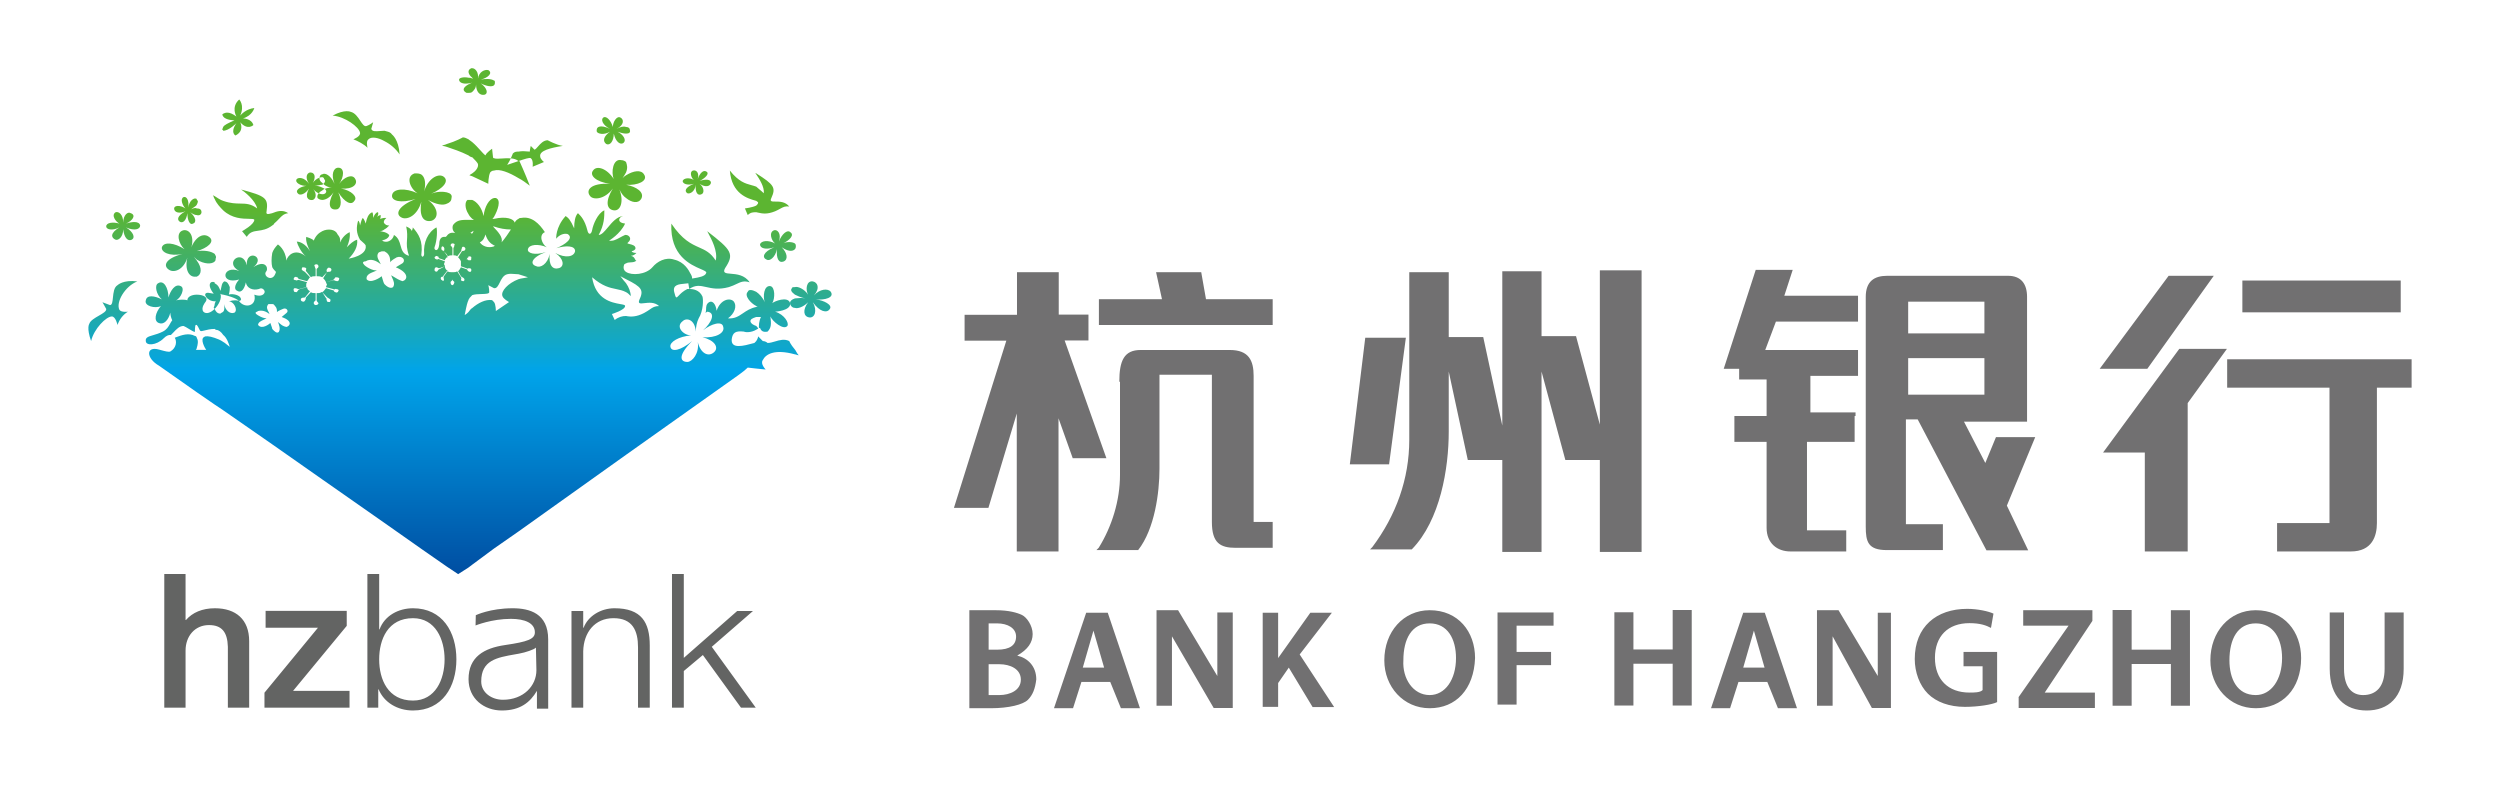 <svg width="396" height="128" viewBox="0 0 396 128" fill="none" xmlns="http://www.w3.org/2000/svg">
<path d="M275.373 108.014L274.044 112.183H271.025L276.128 97.053H279.542L284.645 112.183H281.627L279.937 108.014H275.373ZM279.506 105.75L277.817 99.892L276.128 105.75H279.506ZM368.272 97.017H371.291V105.93C371.291 108.949 372.62 110.099 374.309 110.099C376.394 110.099 377.723 108.769 377.723 105.93V97.017H380.742V105.93C380.742 110.458 378.298 112.543 374.884 112.543C371.47 112.543 369.027 110.458 369.027 105.93V97.017H368.272ZM357.311 110.099C359.755 110.099 361.48 107.655 361.48 104.241C361.48 101.222 360.15 98.743 357.311 98.743C354.472 98.743 353.142 101.186 353.142 104.6C353.142 107.439 354.292 110.099 357.311 110.099ZM350.123 104.6C350.123 100.072 353.142 96.658 357.311 96.658C361.839 96.658 364.498 100.072 364.498 104.241C364.498 109.164 361.48 112.183 357.311 112.183C353.142 112.183 350.123 108.769 350.123 104.6ZM334.634 96.622H337.653V102.911H343.87V96.658H346.889V111.788H343.87V105.175H337.653V111.788H334.634V96.622ZM319.72 110.458L327.662 99.102H320.475V96.658H331.436V98.347L323.889 109.703H331.831V112.147H319.756V110.458H319.72ZM316.342 103.271V111.213C315.587 111.608 313.323 111.968 311.239 111.968C308.795 111.968 306.711 111.213 305.381 109.883C304.052 108.553 303.297 106.469 303.297 104.385C303.297 99.282 306.711 96.442 311.598 96.442C313.288 96.442 315.012 96.838 315.767 97.197L315.372 99.461C314.617 99.066 313.683 98.707 311.958 98.707C308.544 98.707 306.495 100.791 306.495 104.205C306.495 107.619 308.58 109.703 311.958 109.703C312.713 109.703 313.647 109.703 314.042 109.308V105.535H311.023V103.271H316.342ZM258.734 102.875H264.952V96.622H267.97V111.752H264.952V105.139H258.734V111.752H255.716V96.982H258.734V102.875ZM237.208 97.017H246.084V99.102H240.227V103.271H245.689V105.355H240.227V111.608H237.208V112.183V97.017ZM226.462 110.099C228.906 110.099 230.631 107.655 230.631 104.241C230.631 101.222 229.302 98.743 226.462 98.743C223.623 98.743 222.294 101.186 222.294 104.6C222.114 107.439 223.803 110.099 226.462 110.099ZM219.275 104.6C219.275 100.072 222.294 96.658 226.462 96.658C230.991 96.658 233.65 100.072 233.65 104.241C233.47 109.164 230.631 112.183 226.462 112.183C222.294 112.183 219.275 108.769 219.275 104.6ZM200.012 112.183V97.053H202.456V104.241L207.559 97.053H210.973L205.87 103.666L211.333 112.003H207.919L204.145 105.75L202.456 108.194V111.968H200.012V112.183ZM171.298 108.014L169.969 112.183H166.95L172.053 97.053H175.467L180.57 112.183H177.552L175.862 108.014H171.298ZM174.892 105.75L173.203 99.892L171.514 105.75H174.892ZM156.6 110.099H158.289C159.978 110.099 161.703 109.344 161.703 107.655C161.703 105.966 160.014 105.211 158.289 105.211H156.6V105.032V110.099ZM156.6 98.743V102.911H157.93C160.014 102.911 160.948 102.157 160.948 100.827C160.948 99.497 159.619 98.743 157.93 98.743H156.6ZM162.817 110.853C162.062 111.608 159.798 112.183 156.959 112.183H153.545V96.658H157.714C159.798 96.658 161.128 97.053 161.883 97.413C162.637 97.772 163.572 99.102 163.572 100.432C163.572 101.761 162.817 102.875 161.128 103.846C162.817 104.241 164.147 105.535 164.147 107.619C163.967 109.128 163.572 110.099 162.817 110.853ZM192.825 97.017H195.269V112.147H192.25L185.637 100.791V111.788H183.194V96.658H186.608L192.825 107.08V97.017ZM299.523 97.017V112.147H296.505L290.287 100.791V111.788H287.808V96.658H291.222L297.439 107.08V97.053H297.044H299.523V97.017ZM220.03 73.55H213.812L216.256 53.497H222.689L220.03 73.55Z" fill="#717071"/>
<path d="M229.481 43.112V53.39H234.944L237.963 67.405V42.968H244.18V53.246H249.642L253.416 67.261V42.824H260.028V87.422H253.416V72.868H247.953L244.18 58.852V87.422H237.963V72.868H232.5L229.481 58.852V68.376C229.481 74.162 228.152 82.391 223.623 87.027H217.011L217.37 86.668C221.144 81.636 223.228 75.851 223.228 69.669V43.112H229.481ZM169.933 72.616L167.669 66.255V87.351H161.056V65.501L156.564 80.451H151.102L159.403 53.965H152.791V49.868H161.092V43.112H167.705V49.832H172.413V53.929H168.639L175.252 72.58H169.933V72.616ZM177.3 60.469C177.3 57.127 178.055 55.438 180.678 55.438H194.802C197.82 55.438 198.575 57.127 198.575 59.535V82.679H201.594V86.776H195.736C193.292 86.776 191.963 86.021 191.963 82.679V59.355H183.661V74.269C183.661 78.007 182.906 83.793 180.283 87.135H173.67L174.03 86.776C176.114 83.433 177.408 79.301 177.408 75.204V60.469H177.3ZM183.122 43.112H190.273L191.028 47.388H201.594V51.485H174.066V47.388H184.056L183.122 43.112ZM302.255 56.732V62.518H314.33V56.732H302.255ZM302.255 47.783V52.815H314.33V47.783H302.255ZM318.067 43.687C320.152 43.687 321.086 44.98 321.086 47.029V66.794H311.095L314.473 73.335L316.162 69.238H322.38L317.888 80.091L321.266 87.171H314.653L303.764 66.435H301.895V83.038H307.753V87.135H298.912C295.894 87.135 295.534 85.841 295.534 83.397V47.029C295.534 44.585 296.864 43.687 298.912 43.687H318.067ZM293.773 65.896V69.993H286.227V84.008H292.444V87.351H283.603C281.519 87.351 279.83 86.057 279.83 83.613V69.993H274.727V65.896H279.83V60.11H275.481V58.421H273.037L278.105 42.752H283.963L282.633 46.849H294.312V50.946H281.303L279.614 55.438H294.312V59.535H286.766V65.321H293.917V65.896H293.773ZM339.738 87.351V71.682H333.125L345.2 55.258H352.747L346.53 63.847V87.351H339.738ZM355.191 44.441H380.275V49.472H355.191V44.441ZM376.502 61.404V82.858C376.502 84.907 375.747 87.351 372.369 87.351H360.689V82.858H368.991V61.404H352.783V56.912H382V61.404H376.502ZM340.133 58.421H332.586L343.511 43.687H350.662L340.133 58.421Z" fill="#717071"/>
<path fill-rule="evenodd" clip-rule="evenodd" d="M29.393 112.094H26.022V90.917H29.393V98.203H29.461C30.482 97.032 32.031 96.348 34.046 96.348C37.366 96.348 39.469 98.126 39.469 101.56V112.094H36.094V102.454C36.026 100.055 35.08 99.012 33.102 99.012C30.849 99.012 29.393 100.789 29.393 103.048V112.094ZM50.363 99.433H42.071V96.765H54.923V99.136L46.425 109.43H55.366V112.094H41.891V109.723L50.363 99.433ZM70.423 104.444C70.423 107.618 68.974 110.97 65.416 110.97C61.452 110.97 60.061 107.618 60.061 104.444C60.061 101.27 61.452 97.92 65.416 97.92C68.974 97.92 70.423 101.27 70.423 104.444ZM59.916 112.094H58.194V90.917H60.062V99.696H60.12C60.922 97.5 63.143 96.348 65.417 96.348C70.072 96.348 72.292 100.109 72.292 104.444C72.292 108.776 70.072 112.542 65.417 112.542C62.959 112.542 60.829 111.269 59.972 109.188H59.916V112.094ZM79.665 110.843C82.943 110.843 84.968 108.618 84.968 106.166L84.891 102.615H84.832C84.685 102.853 83.219 103.364 82.189 103.541C81.992 103.577 81.796 103.611 81.603 103.645L81.603 103.645L81.603 103.645C78.679 104.157 76.226 104.586 76.226 107.943C76.226 109.744 77.913 110.843 79.665 110.843ZM75.328 99.074C75.328 99.074 77.878 98.026 80.927 98.026C83.123 98.026 84.724 98.693 84.724 100.161C84.724 101.229 83.6 101.65 80.003 102.176C76.661 102.661 74.217 104.063 74.217 107.582C74.217 110.669 76.674 112.542 79.488 112.542C82.419 112.542 83.971 111.246 85.05 109.429V112.252H86.834L86.831 101.27C86.831 97.171 83.9 96.348 81.202 96.348C77.64 96.348 75.366 97.448 75.366 97.448L75.328 99.074ZM90.523 112.094H92.381V103.16C92.448 100.171 94.219 97.919 97.178 97.919C100.202 97.919 101.062 99.9 101.062 102.538V112.094H102.922V102.244C102.922 98.6 101.625 96.348 97.327 96.348C95.166 96.348 93.128 97.593 92.448 99.432H92.381V96.781H90.523V112.094ZM108.314 112.094H106.443V90.917H108.314V104.209L116.774 96.781H119.272L112.745 102.454L119.71 112.094H117.371L111.334 103.756L108.314 106.288V112.094Z" fill="#636463"/>
<path fill-rule="evenodd" clip-rule="evenodd" d="M74.805 13.057C74.507 13.208 74.356 13.208 74.209 13.208C73.314 13.356 72.715 13.057 72.715 12.609C72.715 12.31 73.466 12.155 74.209 12.31C74.356 12.31 74.657 12.31 74.805 12.458C74.805 12.458 74.928 12.458 74.952 12.569C74.941 12.518 74.91 12.488 74.88 12.457C74.842 12.42 74.805 12.383 74.805 12.31C74.209 11.852 73.908 11.105 74.657 10.806H74.805C75.254 10.806 75.851 11.409 75.706 12.458C75.851 11.409 76.749 10.954 77.348 11.105C78.094 11.554 77.348 12.31 76.152 12.609C76.899 12.458 77.793 12.458 78.245 12.757C78.393 12.757 78.393 12.909 78.393 13.057C78.393 13.208 78.393 13.356 78.245 13.51C77.947 13.81 77.046 13.662 76.152 13.208C77.2 13.955 77.348 14.857 76.749 15.005C76.004 15.159 75.404 14.557 75.404 13.356C75.404 13.955 75.107 14.258 74.805 14.557C74.657 14.712 74.356 14.712 74.209 14.712H73.908C73.314 14.412 73.16 13.955 74.209 13.356C74.301 13.356 74.394 13.298 74.524 13.218L74.524 13.218L74.524 13.218C74.602 13.17 74.693 13.114 74.805 13.057ZM62.102 30.915C61.954 31.816 63.447 32.268 65.84 31.515C62.849 32.718 62.553 34.068 63.746 34.518C64.64 34.821 66.138 34.068 66.734 31.969C66.59 33.015 66.59 33.765 66.882 34.365C67.183 34.966 67.78 35.118 68.376 34.966C69.575 34.518 69.43 32.863 67.78 31.668C69.129 32.419 70.175 32.565 70.771 32.268C71.216 32.113 71.515 31.816 71.515 31.367C71.665 30.915 71.37 30.614 70.771 30.466C70.216 30.324 69.272 30.314 68.299 30.677C70.119 29.916 71.324 28.636 70.175 27.918C69.273 27.461 67.78 28.359 67.183 30.313C67.48 29.112 67.333 28.214 66.882 27.764C66.59 27.461 66.138 27.461 65.692 27.461C64.195 27.918 64.942 29.866 66.138 30.614C64.195 29.712 62.252 29.866 62.102 30.915ZM68.081 30.765C68.154 30.736 68.227 30.707 68.299 30.677C68.226 30.704 68.153 30.733 68.081 30.765ZM122.032 45.321C122.782 45.476 122.782 47.268 122.329 48.022C122.622 47.731 124.774 46.869 125.14 47.968C125.138 48.032 125.15 48.096 125.169 48.162C125.108 49.235 122.782 49.372 122.782 49.372C124.276 49.829 125.019 51.177 124.721 51.624C124.122 52.378 122.329 50.877 122.032 50.127C122.182 51.325 122.182 51.925 121.582 52.526C120.832 52.674 120.537 52.378 120.386 51.925C120.332 51.925 120.278 51.944 120.218 51.976C120.197 51.579 120.19 50.943 120.536 50.211H119.786C119.746 50.225 119.706 50.239 119.665 50.253C119.241 50.403 118.757 50.574 118.891 51.002C119.042 51.316 119.34 51.472 119.786 51.633L119.794 51.642C119.901 51.755 120.008 51.868 120.113 52.038L120.081 52.059C120 52.109 119.906 52.168 119.787 52.227C119.043 52.674 118.145 52.674 117.844 52.526C116.504 52.378 116.052 52.674 115.904 53.727C115.757 55.342 117.762 54.797 119.393 54.353L119.492 54.326C119.568 54.252 119.606 54.215 119.643 54.177L119.664 54.155L119.684 54.134L119.733 54.083L119.787 54.026C120.088 53.576 120.088 53.279 120.088 53.28L120.832 54.026C121.133 54.026 121.432 54.178 121.582 54.326C121.962 54.326 122.361 54.207 122.773 54.085C123.496 53.87 124.258 53.643 125.019 54.026C125.019 54.026 125.17 54.484 125.917 55.375C125.977 55.438 126.037 55.548 126.108 55.678C126.212 55.867 126.338 56.097 126.516 56.277C126.439 56.277 126.324 56.239 126.211 56.202C126.1 56.166 125.99 56.129 125.917 56.129C122.628 55.23 121.285 56.129 120.832 57.029C120.399 57.615 121.234 58.475 121.282 58.526L121.285 58.528L119.787 58.379L118.444 58.225C118.08 58.593 117.718 58.859 117.273 59.187L117.273 59.187L117.273 59.187L117.273 59.187L117.273 59.187L117.27 59.19C117.167 59.265 117.06 59.344 116.947 59.429L99.165 72.04L82.127 84.188L78.245 86.892L74.804 89.442L74.208 89.895L72.567 90.945L70.771 89.746L66.882 87.04L60.909 82.839L51.043 75.936L43.124 70.382L35.352 64.984L34.006 64.084L31.171 62.13L25.192 57.931C23.096 56.728 23.096 54.774 25.192 55.375C25.295 55.402 25.407 55.433 25.524 55.465L25.524 55.465C26.08 55.619 26.735 55.8 26.982 55.674C27.94 55.115 28.046 54.083 27.685 53.495L27.816 53.446C28.749 53.093 29.856 52.675 30.867 53.209C31.018 53.209 31.171 53.365 31.171 53.52C31.466 53.996 31.316 54.626 31.171 55.1C31.171 55.255 31.018 55.42 31.018 55.42H31.171H32.665C32.515 55.255 31.614 53.677 32.364 53.365C32.515 53.209 33.111 53.209 34.006 53.52C34.455 53.677 34.907 53.838 35.352 54.157C35.52 54.243 35.692 54.383 35.89 54.546C36.04 54.669 36.206 54.804 36.397 54.939L36.392 54.922C36.24 54.445 35.944 53.515 35.352 53.05C35.054 52.577 34.605 52.263 34.307 52.263C34.16 52.263 34.006 52.103 34.006 52.103C33.345 52.103 32.774 52.249 32.372 52.352C32.048 52.434 31.833 52.489 31.768 52.418C31.689 52.418 31.613 52.256 31.517 52.055C31.425 51.861 31.316 51.63 31.171 51.472H31.018C30.867 51.472 30.867 52.577 30.867 52.577C30.701 52.577 30.306 52.335 29.91 52.093C29.593 51.898 29.276 51.704 29.075 51.633C28.436 51.633 27.968 52.129 27.487 52.638C27.351 52.782 27.213 52.928 27.07 53.063C26.751 53.016 26.36 53.153 25.939 53.576C24.743 54.774 23.096 54.774 23.096 54.026C23 53.457 23.506 53.31 24.268 53.087C24.711 52.958 25.24 52.803 25.789 52.526C26.419 52.211 26.68 51.743 26.937 51.284C27.044 51.091 27.15 50.901 27.283 50.723C27.135 50.426 26.982 49.977 26.982 49.522C26.683 50.723 25.939 51.476 25.192 51.177C24.294 50.877 24.593 49.522 25.493 48.472C24.593 48.929 22.8 48.472 23.096 47.572C23.253 46.675 24.442 46.823 25.641 47.426C24.743 46.675 24.442 45.172 25.041 44.873C25.939 44.274 26.683 45.624 26.683 47.12C26.982 46.074 27.731 44.873 28.626 45.321C29.373 45.624 28.626 47.268 27.881 47.572C28.478 47.426 29.373 47.426 29.674 47.572C29.674 46.976 30.425 46.675 31.171 46.675C32.214 46.675 33.111 47.12 32.515 47.874C32.515 47.874 31.768 48.772 32.214 49.372C32.665 49.829 33.409 49.522 34.006 48.929C34.16 49.372 34.455 49.676 34.907 49.676C34.982 49.598 35.058 49.559 35.133 49.52C35.206 49.483 35.28 49.446 35.352 49.372C35.582 49.141 35.546 48.724 35.518 48.41L35.518 48.41C35.51 48.321 35.503 48.239 35.503 48.173C35.648 49.075 36.398 49.829 37.145 49.522C37.745 49.075 36.996 47.725 36.248 47.725C37.122 47.483 37.526 47.579 37.762 47.635C37.782 47.64 37.8 47.645 37.818 47.648C37.827 47.658 37.837 47.668 37.847 47.677C37.864 47.694 37.881 47.709 37.892 47.725C38.793 48.929 40.736 48.472 40.283 46.675C41.48 47.12 41.926 46.522 41.926 46.222C41.926 45.922 41.48 45.476 41.034 45.774C39.986 46.074 39.087 45.624 38.94 44.722C38.793 45.476 38.343 46.522 37.597 46.074C36.846 45.774 37.446 44.722 37.892 44.274C34.753 45.172 35.205 41.873 37.892 42.923C35.352 41.569 38.489 39.32 39.087 42.023C38.94 39.32 42.227 40.668 40.136 42.323C41.926 41.123 42.524 42.323 42.227 42.923C41.63 43.528 42.524 44.274 43.124 43.969C43.419 43.821 43.577 43.528 43.72 43.073C43.704 43.056 43.686 43.038 43.666 43.017L43.666 43.017L43.666 43.017L43.666 43.017C43.51 42.856 43.255 42.593 43.124 42.323C42.977 41.721 42.977 40.968 43.124 40.07C43.272 39.618 43.577 39.168 44.019 38.72C44.019 38.72 45.217 39.473 45.365 41.273C45.515 40.527 46.687 39.196 48.451 40.622C48.47 40.638 48.489 40.653 48.508 40.668C48.489 40.653 48.47 40.637 48.451 40.622C47.728 40.01 47.154 38.857 47.011 38.27C47.459 38.27 48.354 38.569 49.106 39.773C48.95 39.473 48.354 38.27 48.508 37.52C48.508 37.52 49.549 37.816 49.698 38.118C49.995 37.368 50.447 36.918 51.043 36.618C51.938 36.167 53.137 36.322 53.435 37.068C53.66 37.37 53.773 37.52 53.828 37.69C53.884 37.858 53.884 38.045 53.884 38.418C54.032 37.974 54.483 37.217 55.381 36.77C55.526 37.52 55.231 38.569 54.929 39.168L54.979 39.118C55.425 38.677 55.993 38.113 56.57 37.974C56.721 39.02 56.126 40.07 55.231 40.968C55.231 40.968 58.218 40.519 57.921 38.872C57.819 38.669 57.583 38.467 57.349 38.266L57.349 38.266L57.349 38.266L57.349 38.266L57.349 38.266L57.349 38.266L57.349 38.266L57.349 38.266L57.349 38.266L57.349 38.266L57.349 38.266L57.349 38.266L57.349 38.266L57.349 38.266L57.349 38.266L57.349 38.266L57.349 38.266L57.349 38.266L57.349 38.266L57.349 38.266L57.349 38.266L57.349 38.266L57.349 38.266L57.349 38.266L57.349 38.266L57.349 38.266L57.349 38.266L57.349 38.266L57.349 38.266L57.349 38.266L57.349 38.265L57.349 38.265L57.349 38.265C57.234 38.168 57.121 38.071 57.024 37.974C56.423 36.918 56.423 36.022 56.721 34.966C56.872 34.966 57.024 35.417 57.024 35.72C57.171 35.118 57.321 34.667 57.469 34.519C57.469 34.519 57.77 34.822 57.921 35.417C57.934 35.364 57.947 35.309 57.96 35.253C58.099 34.666 58.284 33.888 58.963 33.617C59.11 33.766 59.11 34.219 59.11 34.519C59.264 34.068 59.562 33.617 59.861 33.617C60.01 33.765 59.863 34.212 59.713 34.362C60.013 34.068 60.309 34.068 60.309 34.068C60.309 34.365 60.309 34.519 60.162 34.667C60.223 34.667 60.309 34.642 60.41 34.612C60.555 34.57 60.731 34.519 60.909 34.519H61.204C61.133 34.591 61.097 34.628 61.061 34.665C61.023 34.704 60.986 34.743 60.909 34.822L60.909 34.822C60.755 35.118 60.755 35.265 60.909 35.417L60.915 35.422C61.063 35.572 61.209 35.72 61.655 35.72C61.358 36.022 61.204 36.167 60.909 36.322C60.755 36.47 60.46 36.618 60.162 36.618C60.335 36.618 60.508 36.67 60.652 36.713C60.756 36.744 60.845 36.77 60.909 36.77C61.344 36.914 61.493 37.059 61.642 37.204L61.655 37.217C61.655 37.52 61.358 37.816 60.909 37.974C60.831 37.974 60.755 38.011 60.679 38.047C60.606 38.083 60.532 38.118 60.46 38.118C60.532 38.118 60.606 38.155 60.679 38.193C60.755 38.231 60.831 38.27 60.909 38.27C61.502 38.418 62.252 37.974 62.403 37.217C63.097 37.635 63.276 38.278 63.447 38.893C63.644 39.605 63.831 40.278 64.795 40.519C64.381 39.361 64.423 38.706 64.469 37.999C64.506 37.423 64.546 36.813 64.343 35.868C64.389 35.892 64.438 35.915 64.489 35.939L64.489 35.939C64.772 36.074 65.115 36.236 65.24 36.618C65.24 36.557 65.266 36.495 65.295 36.423L65.295 36.423C65.337 36.321 65.388 36.198 65.388 36.022C66.289 37.068 67.036 38.118 66.735 40.37C66.735 40.519 66.882 40.668 66.882 40.668C67.036 40.668 67.183 40.519 67.183 40.218C67.036 38.418 67.78 36.77 69.13 36.022C69.273 36.322 69.273 37.974 68.831 39.168C68.677 39.618 69.431 40.07 69.576 38.72C69.576 37.481 70.205 37.505 70.537 37.517C70.568 37.518 70.596 37.52 70.62 37.52L70.771 37.368C71.073 36.918 71.516 36.77 72.114 36.918C71.516 36.47 71.666 35.72 71.82 35.569C72.413 34.822 73.16 34.822 74.208 34.822H74.804H75.106C75.031 34.822 74.993 34.783 74.955 34.744C74.917 34.706 74.88 34.667 74.804 34.667L74.767 34.629C74.494 34.352 74.349 34.206 74.208 33.914C73.612 33.016 73.612 31.969 74.054 31.669H74.208H74.804C75.551 31.969 76.298 32.864 76.603 34.219C76.748 32.719 77.495 31.515 78.245 31.367H78.543C79.438 31.669 78.841 33.317 78.245 34.365C78.187 34.424 78.151 34.482 78.121 34.531C78.072 34.61 78.037 34.667 77.946 34.667H78.245C80.185 34.219 81.383 34.667 81.531 35.265C81.682 34.966 81.833 34.822 82.127 34.667C82.278 34.519 82.425 34.519 82.579 34.519C84.224 34.219 85.417 35.417 86.311 36.77C85.266 37.217 85.865 38.72 86.61 39.168C85.266 38.569 83.775 38.72 83.624 39.473C83.477 40.07 84.667 40.519 86.462 39.921C84.074 40.819 83.919 41.873 84.966 42.171C85.564 42.471 86.76 41.873 87.058 40.218C86.911 42.023 87.511 42.771 88.555 42.471C89.454 42.171 89.302 40.968 87.957 40.07C89.597 40.968 90.948 40.668 91.095 39.773C91.095 38.872 89.597 38.872 88.104 39.32C89.597 38.72 90.948 37.67 89.899 37.068C89.302 36.918 88.555 37.217 88.104 37.816C88.104 37.816 87.957 36.022 89.597 34.219C90.049 34.519 90.348 34.822 90.948 36.167C90.948 35.118 91.095 34.219 91.544 33.766C91.57 33.793 91.6 33.822 91.633 33.854L91.633 33.854L91.634 33.855L91.634 33.855C91.972 34.186 92.629 34.829 93.038 36.47C93.189 37.217 93.638 37.217 93.789 36.47C93.936 35.569 94.683 33.766 95.728 33.317C95.728 34.365 95.728 35.569 94.83 37.217C95.292 37.217 95.755 36.661 96.282 36.027C96.949 35.226 97.719 34.301 98.72 34.219C97.969 34.365 97.671 35.265 99.014 35.417C98.267 37.068 96.472 38.118 96.472 38.118C97.102 38.224 97.584 37.961 98.177 37.639C98.429 37.501 98.702 37.352 99.014 37.217H99.165C99.611 37.217 100.21 37.816 99.464 38.418C99.272 38.547 99.462 38.593 99.742 38.662C100.119 38.755 100.662 38.889 100.662 39.32C100.662 39.618 100.21 39.773 100.063 39.773C100.063 39.921 100.36 40.07 100.81 40.07C100.662 40.218 100.36 40.519 99.912 40.519C100.362 40.609 100.487 40.862 100.58 41.051C100.641 41.176 100.689 41.273 100.81 41.273C100.561 41.521 100.22 41.54 99.89 41.558C99.624 41.573 99.364 41.587 99.165 41.721C99.089 41.721 99.052 41.759 99.014 41.797C98.977 41.835 98.94 41.873 98.867 41.873C98.72 42.323 98.72 42.771 99.165 43.073C100.063 43.675 102.304 43.528 103.349 42.323C104.099 41.421 105.443 40.668 106.786 41.123C108.419 41.497 109.104 42.825 109.367 43.336C109.418 43.434 109.453 43.502 109.476 43.528C109.63 43.821 109.63 43.969 109.63 44.12L109.7 44.108L109.78 44.094L109.846 44.084C110.704 43.943 111.732 43.774 111.867 43.224C111.945 43.027 111.584 42.872 111.014 42.626C109.402 41.932 106.118 40.518 106.34 35.417C108.088 38.01 109.511 38.645 110.74 39.193C111.716 39.628 112.57 40.009 113.364 41.273C113.751 39.83 112.664 37.819 112.184 36.931L112.184 36.931C112.113 36.801 112.056 36.695 112.019 36.618C115.904 39.618 116.354 40.218 114.856 42.471C114.431 43.251 114.945 43.293 115.763 43.359C116.673 43.433 117.958 43.536 118.745 44.722C117.839 44.421 117.339 44.66 116.657 44.986C116.323 45.146 115.944 45.327 115.453 45.476C113.845 45.915 112.774 45.673 111.871 45.469C110.93 45.256 110.173 45.085 109.182 45.772H109.177L109.03 44.873C108.851 44.898 108.658 44.916 108.464 44.933C107.524 45.016 106.541 45.103 106.786 46.222C107.056 47.305 107.109 47.249 107.499 46.837C107.758 46.563 108.164 46.133 108.88 45.774L108.907 45.774L108.96 45.773C109.018 45.772 109.093 45.771 109.177 45.772L109.178 45.774C109.178 45.774 109.179 45.773 109.18 45.773L109.181 45.773L109.182 45.772L109.182 45.772C109.733 45.774 110.788 45.887 111.271 46.976C111.419 47.426 111.419 49.226 110.672 50.426C110.374 51.029 110.223 51.776 110.223 52.526C110.073 50.574 108.732 50.276 108.133 50.877C106.934 51.776 108.28 53.127 109.476 53.127C107.533 53.28 106.039 54.178 106.193 54.928C106.34 55.826 107.835 55.53 109.63 54.026C107.382 56.277 107.686 57.329 108.88 57.329C109.63 57.329 110.819 55.974 110.522 54.178C110.973 55.974 112.166 56.576 113.064 55.826C113.958 55.077 113.211 53.878 111.271 53.424C113.512 53.576 114.856 52.674 114.557 51.776C114.419 50.785 112.693 51.259 111.366 52.32C112.711 51.128 113.428 49.513 112.019 49.372C112.019 49.372 111.867 49.522 111.72 49.522C111.836 49.407 111.839 49.202 111.843 48.967C111.85 48.595 111.858 48.15 112.313 47.874C112.766 47.572 113.364 48.022 113.512 49.226C114.112 47.426 115.606 47.12 116.202 47.725C116.802 48.472 116.354 49.676 115.308 50.426C116.379 50.508 116.994 50.089 117.681 49.621C118.24 49.24 118.847 48.826 119.787 48.623H120.088C119.938 48.623 119.787 48.472 119.787 48.472C118.892 48.022 117.844 46.823 118.444 46.222C118.591 45.774 119.191 45.922 119.787 46.222C120.233 46.522 120.832 47.12 121.133 47.874C120.832 46.976 120.983 45.172 122.032 45.321ZM111.121 52.526C111.205 52.459 111.287 52.39 111.366 52.32C111.283 52.386 111.201 52.455 111.121 52.526ZM45.365 51.793C44.83 51.678 44.602 51.483 44.35 51.266L44.35 51.266L44.349 51.266C44.25 51.18 44.146 51.091 44.018 51.002C44.169 51.316 44.471 52.103 44.169 52.577C43.871 52.895 43.419 52.418 43.271 52.263L43.124 52.103C43.124 52.006 43.066 51.846 42.986 51.624L42.986 51.624L42.986 51.624C42.938 51.492 42.882 51.337 42.825 51.16C42.675 51.316 41.48 52.263 40.88 51.472C40.88 51.062 41.327 50.853 41.721 50.669C41.929 50.572 42.122 50.482 42.227 50.373C41.777 50.533 40.735 49.9 40.585 49.741C40.377 49.522 40.527 49.454 40.688 49.382C40.761 49.349 40.835 49.316 40.88 49.267C41.48 49.108 42.079 49.267 42.675 49.741C42.675 49.646 42.608 49.522 42.529 49.379C42.346 49.045 42.105 48.605 42.524 48.163H42.825H43.124C43.335 48.163 43.395 48.246 43.47 48.351C43.5 48.392 43.532 48.437 43.576 48.481C43.871 48.794 43.871 49.108 43.871 49.424C44.018 49.267 44.765 48.953 44.765 48.953C45.365 48.636 45.814 49.267 45.365 49.588L44.618 50.21C46.413 50.846 45.961 51.633 45.365 51.793ZM51.717 45.249C51.754 45.171 51.79 45.093 51.79 45.016C51.79 45.016 51.643 44.857 51.643 44.701L52.832 44.38C52.898 44.38 52.963 44.408 53.038 44.441C53.14 44.486 53.262 44.539 53.434 44.539C53.583 44.539 53.734 44.38 53.734 44.072C53.583 43.917 53.287 43.917 53.137 43.917C53.089 43.968 53.056 44.019 53.023 44.069C52.957 44.172 52.891 44.276 52.688 44.38L51.643 44.701C51.497 44.384 51.345 44.228 51.196 44.076L51.191 44.072L51.79 43.123C51.864 43.047 51.977 43.047 52.09 43.047C52.203 43.047 52.316 43.047 52.39 42.971C52.537 42.808 52.537 42.653 52.39 42.493C52.089 42.338 51.938 42.338 51.79 42.653C51.691 42.757 51.725 42.864 51.758 42.97C51.774 43.021 51.79 43.073 51.79 43.123L51.043 43.917C50.745 43.751 50.447 43.751 50.149 43.751V42.653C50.149 42.586 50.2 42.547 50.261 42.502C50.345 42.439 50.447 42.363 50.447 42.179C50.447 42.02 50.296 41.861 50.149 41.861C49.85 41.861 49.697 42.02 49.85 42.179C49.85 42.258 49.886 42.337 49.922 42.415C49.959 42.494 49.995 42.573 49.995 42.653V43.751C49.697 43.751 49.399 43.751 49.251 43.917L48.507 42.971C48.418 42.971 48.432 42.916 48.46 42.809C48.48 42.731 48.507 42.626 48.507 42.493C48.353 42.338 48.052 42.338 47.907 42.338C47.757 42.493 47.757 42.808 47.907 42.808C47.982 42.892 48.06 42.933 48.139 42.974C48.211 43.012 48.284 43.05 48.353 43.123L49.106 43.917C49.025 43.997 48.947 44.118 48.869 44.238C48.797 44.351 48.725 44.462 48.652 44.539L47.459 44.225C47.308 44.225 47.27 44.148 47.233 44.07C47.196 43.994 47.158 43.917 47.01 43.917C46.859 43.751 46.558 43.917 46.558 44.072C46.413 44.225 46.558 44.38 46.859 44.38C46.93 44.455 47 44.425 47.086 44.389C47.183 44.347 47.299 44.298 47.459 44.38L48.652 44.701C48.507 44.857 48.507 45.016 48.507 45.016V45.489L47.308 45.8C47.245 45.8 47.184 45.773 47.111 45.742L47.111 45.742C47.009 45.697 46.886 45.644 46.712 45.644C46.558 45.644 46.413 45.8 46.558 46.118C46.558 46.276 46.859 46.276 47.01 46.276C47.059 46.224 47.091 46.172 47.124 46.121C47.19 46.015 47.257 45.909 47.459 45.8L48.652 45.489C48.652 45.8 48.803 45.963 49.106 46.118L48.353 47.061C48.281 47.142 48.206 47.142 48.112 47.142C48.017 47.142 47.905 47.142 47.757 47.222C47.609 47.378 47.609 47.538 47.757 47.69C48.052 47.845 48.209 47.845 48.353 47.538C48.43 47.458 48.43 47.379 48.43 47.3C48.43 47.221 48.43 47.142 48.507 47.061L49.251 46.276C49.399 46.432 49.697 46.432 49.995 46.432V47.538C49.995 47.6 49.945 47.636 49.887 47.68C49.802 47.743 49.697 47.82 49.697 48.01C49.697 48.163 49.85 48.325 49.995 48.325C50.296 48.325 50.447 48.163 50.447 48.01L50.431 47.993C50.286 47.834 50.149 47.684 50.149 47.538V46.432C50.447 46.432 50.745 46.432 50.892 46.276H51.043L51.643 47.222C51.717 47.222 51.717 47.261 51.717 47.339C51.717 47.417 51.717 47.534 51.79 47.69C51.79 47.845 52.089 47.845 52.242 47.845C52.39 47.69 52.39 47.378 52.242 47.378C52.168 47.302 52.094 47.264 52.02 47.225C51.943 47.184 51.866 47.144 51.79 47.061L51.043 46.276C51.252 46.165 51.391 45.976 51.505 45.819C51.554 45.752 51.599 45.691 51.643 45.644L52.688 45.963C52.839 45.963 52.875 46.041 52.911 46.119C52.947 46.197 52.984 46.276 53.137 46.276C53.287 46.432 53.583 46.276 53.583 46.118C53.734 45.963 53.583 45.8 53.287 45.8C53.213 45.723 53.139 45.762 53.065 45.801C52.989 45.842 52.912 45.882 52.832 45.8L51.643 45.489C51.643 45.408 51.68 45.329 51.717 45.249ZM63.746 44.538C63.141 44.327 62.809 44.118 62.474 43.906L62.474 43.906C62.312 43.804 62.149 43.702 61.954 43.598C61.989 43.711 62.05 43.842 62.116 43.984L62.116 43.984C62.328 44.437 62.593 45.008 62.252 45.488C61.806 45.8 61.203 45.329 60.908 45.015C60.791 44.895 60.678 44.5 60.565 44.109C60.529 43.986 60.494 43.864 60.459 43.751C60.309 43.917 58.667 45.015 58.068 44.224C57.96 43.537 58.645 43.266 59.197 43.048C59.402 42.967 59.588 42.893 59.709 42.807C59.109 42.971 57.769 42.179 57.622 41.86C57.321 41.55 57.622 41.391 57.92 41.391C58.667 40.914 59.562 41.229 60.309 41.86C60.272 41.742 60.195 41.602 60.112 41.45C59.868 41.001 59.563 40.442 60.01 39.974L60.459 39.812H60.908C61.203 39.974 61.357 40.13 61.357 40.13C61.806 40.601 61.806 41.073 61.806 41.55C61.954 41.229 62.848 40.758 62.848 40.758C63.746 40.441 64.343 41.229 63.746 41.705L62.7 42.337C64.941 43.281 64.493 44.38 63.746 44.538ZM80.931 36.351C80.036 36.351 79.138 36.189 78.244 35.875H78.093L78.244 36.036C78.84 36.663 79.738 37.609 79.437 38.396C79.885 37.92 80.635 36.822 80.931 36.351ZM76.897 37.134C77.199 38.085 77.644 38.551 78.244 38.869H78.391L78.244 39.028C77.347 39.339 76.449 39.028 76.003 38.396C76.595 38.089 76.743 37.62 76.892 37.152L76.897 37.134ZM74.937 36.65C74.904 36.662 74.867 36.662 74.804 36.662C74.718 36.754 74.682 36.793 74.638 36.809C74.606 36.821 74.569 36.821 74.506 36.821L74.656 36.977H74.804C74.879 36.899 74.917 36.82 74.955 36.741C74.993 36.663 75.03 36.584 75.106 36.506C75.019 36.596 74.982 36.634 74.937 36.65ZM74.207 40.758V40.601C74.355 40.601 74.656 40.601 74.656 40.758C74.656 41.073 74.656 41.229 74.506 41.229H74.207L74.207 41.229C74.117 41.138 74.08 41.1 74.035 41.084C74.003 41.073 73.967 41.073 73.906 41.073C73.961 41.014 73.996 40.955 74.025 40.904C74.075 40.82 74.111 40.758 74.207 40.758ZM71.37 44.701C71.37 45.015 71.515 45.171 71.665 45.171C71.819 45.171 71.967 44.857 71.967 44.701C71.967 44.633 71.914 44.593 71.853 44.547C71.767 44.483 71.665 44.407 71.665 44.225C71.665 44.407 71.565 44.483 71.482 44.547C71.421 44.593 71.37 44.633 71.37 44.701ZM73.463 44.538C73.313 44.538 73.159 44.538 73.012 44.38C73.012 44.328 73.028 44.276 73.045 44.224C73.077 44.122 73.11 44.019 73.012 43.916L72.412 42.97C72.264 43.122 71.966 43.122 71.665 43.122C71.369 43.122 71.072 43.122 70.921 42.97L70.771 43.122L70.325 43.75C70.232 43.853 70.254 43.952 70.285 44.086C70.303 44.167 70.325 44.262 70.325 44.38C70.25 44.459 70.213 44.498 70.175 44.498C70.136 44.499 70.098 44.459 70.021 44.38C69.873 44.38 69.725 44.071 69.873 43.916C69.947 43.833 70.022 43.833 70.079 43.833C70.136 43.833 70.175 43.833 70.175 43.75L70.771 42.97L70.921 42.807H70.771C70.62 42.652 70.472 42.492 70.472 42.179C70.472 42.02 70.325 41.86 70.325 41.86C70.325 41.783 70.361 41.706 70.398 41.628L70.398 41.628C70.435 41.549 70.472 41.471 70.472 41.391L69.575 41.072C69.502 40.993 69.427 41.033 69.351 41.072C69.276 41.111 69.201 41.15 69.129 41.072C68.975 41.072 68.831 40.914 68.831 40.758C68.975 40.6 69.129 40.441 69.273 40.6C69.451 40.6 69.474 40.71 69.492 40.8C69.505 40.862 69.516 40.914 69.575 40.914L70.472 41.229C70.472 41.072 70.62 40.914 70.771 40.758H70.921L70.771 40.441L70.325 39.812L70.771 40.286L70.921 40.6C71.216 40.441 71.369 40.441 71.665 40.441V39.339C71.665 39.191 71.53 39.044 71.392 38.894L71.369 38.869C71.369 38.71 71.515 38.551 71.665 38.551C71.966 38.551 72.114 38.71 71.966 38.869C71.966 39.053 71.915 39.13 71.874 39.193C71.844 39.237 71.819 39.275 71.819 39.339V40.441C71.966 40.441 72.264 40.441 72.412 40.6L73.012 39.812C73.085 39.736 73.085 39.657 73.085 39.578C73.085 39.498 73.085 39.418 73.159 39.339C73.159 39.028 73.463 39.028 73.612 39.183C73.762 39.339 73.762 39.498 73.612 39.659C73.537 39.736 73.463 39.736 73.388 39.736C73.312 39.736 73.236 39.736 73.159 39.812L72.566 40.758L72.571 40.763C72.717 40.918 72.866 41.076 73.012 41.391V41.86V42.179L73.906 42.492C73.997 42.59 74.032 42.568 74.081 42.536C74.112 42.516 74.148 42.492 74.207 42.492H74.355C74.656 42.492 74.656 42.652 74.656 42.807C74.656 43.122 74.355 43.122 74.207 42.97C74.13 42.97 74.091 42.889 74.053 42.809C74.016 42.73 73.979 42.652 73.906 42.652L73.012 42.337C72.875 42.63 72.734 42.785 72.596 42.937L72.596 42.937L72.566 42.97L73.012 43.75C73.088 43.837 73.167 43.878 73.246 43.92C73.318 43.958 73.391 43.997 73.463 44.071C73.612 44.224 73.612 44.38 73.463 44.538ZM70.325 39.812C70.239 39.725 70.202 39.687 70.158 39.671C70.124 39.659 70.087 39.659 70.021 39.659C69.873 39.498 69.873 39.183 70.021 39.028C70.087 39.028 70.124 39.028 70.157 39.04C70.202 39.056 70.239 39.094 70.325 39.183C70.428 39.404 70.387 39.549 70.353 39.668C70.338 39.72 70.325 39.766 70.325 39.812ZM70.472 42.179L69.575 42.652C69.487 42.652 69.453 42.709 69.404 42.791C69.372 42.844 69.335 42.907 69.273 42.97C69.129 43.122 68.831 42.97 68.831 42.807C68.831 42.652 68.831 42.337 69.129 42.337C69.201 42.337 69.276 42.376 69.351 42.415C69.427 42.453 69.503 42.492 69.575 42.492L70.472 42.179ZM79.587 46.905C79.287 46.117 80.484 44.857 82.127 44.224C82.37 44.142 82.612 44.104 82.877 44.062L82.877 44.062C83.104 44.026 83.348 43.988 83.624 43.917C83.381 43.827 83.095 43.741 82.813 43.656L82.812 43.656C82.572 43.584 82.334 43.512 82.127 43.44C81.928 43.44 81.728 43.422 81.529 43.404C81.131 43.369 80.733 43.334 80.337 43.44C79.727 43.598 79.427 44.207 79.162 44.746C78.906 45.266 78.683 45.72 78.244 45.644L77.347 45.17C77.347 45.17 77.494 45.644 77.494 46.276C77.494 46.539 76.931 46.556 76.277 46.576C75.766 46.591 75.199 46.608 74.803 46.746C74.717 46.839 74.63 46.93 74.543 47.023C74.48 47.088 74.418 47.155 74.355 47.222C74.355 47.299 74.318 47.338 74.282 47.377C74.245 47.417 74.207 47.457 74.207 47.538C74.053 47.844 73.906 48.324 73.611 49.9C73.611 49.9 73.906 49.741 74.207 49.424C74.251 49.377 74.296 49.316 74.345 49.249L74.345 49.249L74.345 49.249L74.345 49.249C74.459 49.093 74.595 48.905 74.803 48.794C75.704 48.01 76.897 47.377 77.945 47.538L78.244 47.844C78.542 48.163 78.542 49.267 78.542 49.267L80.635 47.844C80.635 47.844 79.738 47.377 79.587 46.905ZM102.005 49.588C100.809 50.21 99.91 50.21 99.163 50.053C98.567 50.053 97.968 50.21 97.369 50.688L96.926 49.741C96.926 49.741 99.013 49.108 99.013 48.48C99.054 48.307 98.741 48.252 98.248 48.164C96.93 47.93 94.328 47.467 93.787 43.916C95.44 45.349 96.587 45.583 97.597 45.788C98.139 45.898 98.642 46.001 99.163 46.276C99.454 46.426 99.601 46.581 99.884 46.877L99.884 46.877L99.91 46.905C99.91 46.276 99.61 45.488 99.163 44.857C98.882 44.554 98.659 44.258 98.494 44.039C98.398 43.912 98.323 43.811 98.266 43.75C98.567 43.916 98.866 44.071 99.163 44.224C101.706 45.488 102.005 45.962 101.257 47.537C101.042 48.14 101.445 48.092 102.072 48.018C102.752 47.937 103.696 47.825 104.397 48.48C103.703 48.48 103.404 48.687 102.935 49.011C102.695 49.176 102.41 49.373 102.005 49.588ZM84.074 25.059C84.522 25.366 84.371 26.412 84.371 26.412L86.164 25.662C86.164 25.662 85.564 25.211 85.564 24.767C85.417 23.865 87.209 23.411 89.155 23.112C88.104 22.963 86.76 22.216 86.76 22.216C86.088 22.216 85.601 22.773 85.219 23.21L85.219 23.21C85.007 23.452 84.828 23.658 84.667 23.711L84.074 23.112C84.074 23.112 83.919 23.711 83.919 24.013C83.841 24.013 83.733 24.003 83.601 23.991C83.232 23.956 82.68 23.904 82.127 24.013C81.832 24.013 81.53 24.013 81.236 24.312C81.236 24.312 81.126 24.634 80.913 25.082C80.461 25.04 79.981 25.074 79.543 25.104C79.004 25.142 78.529 25.175 78.245 25.059C78.245 25.059 78.094 25.059 78.094 24.911L77.947 23.562C77.947 23.562 77.046 24.164 76.899 24.615C76.688 24.473 76.412 24.166 76.085 23.803C75.716 23.393 75.282 22.912 74.805 22.513C74.733 22.441 74.625 22.369 74.516 22.296C74.401 22.219 74.284 22.141 74.209 22.062C73.908 21.908 73.613 21.76 73.314 21.76C73.314 21.76 72.265 22.365 70.772 22.812C70.64 22.879 70.508 22.916 70.388 22.95C70.238 22.992 70.108 23.029 70.022 23.112C70.022 23.112 70.326 23.112 70.772 23.266C71.666 23.562 73.013 24.013 74.209 24.615C74.356 24.767 74.657 24.911 74.805 24.911L74.846 24.953C75.272 25.384 75.557 25.671 75.706 25.961C75.851 26.563 75.254 27.166 74.805 27.462C74.507 27.612 74.356 27.764 74.356 27.764L74.805 27.919L77.348 29.113C77.348 29.113 77.348 27.919 77.646 27.314C77.793 27.166 77.947 27.017 78.245 27.017C79.14 26.714 80.637 27.314 82.128 28.215C82.728 28.517 83.324 28.965 83.92 29.416C83.176 27.462 82.278 25.514 82.278 25.514H82.128C83.026 25.211 83.919 24.912 84.074 25.059ZM80.914 25.082C80.77 25.387 80.579 25.749 80.338 26.116C80.338 26.116 81.236 25.813 82.127 25.514C81.801 25.234 81.37 25.123 80.914 25.082ZM96.623 20.861C95.578 21.614 95.43 22.365 96.029 22.812C96.623 23.112 97.223 22.365 97.223 21.161C97.521 22.513 98.268 22.963 98.72 22.663C99.319 22.216 98.72 21.312 97.822 20.861C98.268 21.012 98.72 21.161 99.165 21.161C99.612 21.161 99.912 21.012 99.765 20.559C99.765 20.259 99.464 20.111 99.165 20.111C98.72 19.959 98.268 20.111 97.672 20.41C98.867 19.809 98.867 18.91 98.268 18.61C97.672 18.311 97.072 19.361 97.072 20.111C96.776 19.061 96.029 18.311 95.578 18.61C95.129 18.91 95.43 19.809 96.623 20.41C94.985 19.658 94.381 20.111 94.532 20.861C94.683 21.161 95.578 21.464 96.623 20.861ZM122.628 36.47C123.076 36.322 123.824 36.919 123.379 38.27C123.824 37.068 124.722 36.322 125.17 36.77C125.886 37.198 125.093 38.042 124.107 38.51C124.062 38.528 124.017 38.548 123.975 38.57C124.019 38.55 124.063 38.53 124.107 38.51C124.695 38.272 125.499 38.291 125.917 38.57C126.065 38.72 126.065 38.872 126.065 39.02C126.065 39.32 125.917 39.473 125.917 39.473C125.466 39.921 124.722 39.773 123.824 39.168C124.722 40.069 124.869 41.123 124.122 41.422C123.379 41.721 122.926 40.967 123.076 39.473C122.782 40.819 121.885 41.422 121.432 41.123C120.685 40.819 120.832 39.921 122.628 39.168C121.285 39.619 120.387 39.32 120.387 38.72C120.538 38.118 121.728 37.974 122.782 38.57C122.182 38.118 121.728 36.77 122.628 36.47ZM119.787 31.816C119.846 31.876 119.905 31.912 119.955 31.943C120.033 31.991 120.088 32.025 120.088 32.113C120.088 32.267 119.938 32.418 119.787 32.564C119.191 32.863 117.996 33.015 117.996 33.015L118.444 34.068C118.893 33.616 119.341 33.616 119.787 33.616C119.881 33.635 119.975 33.656 120.07 33.677L120.071 33.677L120.071 33.677L120.071 33.677L120.072 33.677L120.072 33.677L120.072 33.677C120.738 33.827 121.473 33.992 122.782 33.464C123.1 33.327 123.349 33.189 123.567 33.069C124.062 32.796 124.396 32.611 125.019 32.718C124.388 31.925 123.464 31.928 122.822 31.929C122.248 31.93 121.899 31.931 122.182 31.366C122.927 29.712 122.628 29.267 119.787 27.461H119.644L119.787 27.612L119.837 27.687C120.19 28.214 121.127 29.616 120.984 30.613C120.741 30.371 120.497 30.171 120.277 29.99C120.092 29.839 119.924 29.701 119.787 29.564C119.533 29.468 119.279 29.399 119.019 29.329C118.056 29.069 117.016 28.788 115.607 27.016C115.89 30.725 118.474 31.448 119.622 31.769L119.7 31.791C119.73 31.8 119.759 31.808 119.787 31.816ZM55.972 22.062C55.972 22.062 57.172 21.614 57.025 21.012C56.872 20.111 54.632 18.459 52.689 18.311C54.632 17.262 55.527 17.709 55.527 17.709C56.232 17.867 56.691 18.56 57.075 19.14C57.425 19.667 57.713 20.102 58.069 19.959C58.518 19.809 59.111 19.361 59.111 19.361L58.816 20.41C58.925 20.857 59.531 20.807 60.204 20.752C60.437 20.732 60.678 20.712 60.91 20.712C61.015 20.747 61.119 20.774 61.222 20.8C61.56 20.886 61.877 20.966 62.103 21.312C62.103 21.312 63.15 22.062 63.301 24.463C62.702 23.561 61.808 22.812 60.91 22.364C59.862 21.759 58.816 21.614 58.369 22.062C57.922 22.364 58.219 23.411 58.219 23.411C57.623 22.812 56.722 22.364 55.972 22.062ZM97.072 29.867C95.876 31.817 96.029 33.163 97.223 33.317C98.267 33.465 98.867 31.969 98.119 30.018C98.421 30.614 98.72 31.067 99.165 31.367C100.063 32.114 101.108 32.268 101.56 31.515C102.157 30.466 100.81 29.564 99.165 29.267C100.96 29.416 102.749 28.665 102.006 27.613C101.56 26.865 100.36 27.017 99.165 27.764C98.959 27.871 98.758 28.046 98.602 28.242C98.833 27.888 99.045 27.552 99.165 27.314C99.464 26.564 99.318 26.116 99.165 25.662C99.014 25.514 98.72 25.366 98.421 25.366C97.072 25.059 96.776 27.314 97.223 28.36C96.177 26.714 94.532 26.116 93.936 27.017C93.336 27.764 94.381 28.817 96.623 29.113C93.484 28.965 92.737 30.169 93.484 31.067C93.936 31.669 95.729 31.669 97.072 29.867ZM108.88 30.614C108.43 30.314 108.43 29.712 109.922 29.113C108.88 29.416 108.133 29.113 108.133 28.665C108.28 28.215 109.177 28.067 109.922 28.517C109.476 28.215 109.177 27.166 109.777 27.017C110.223 26.865 110.819 27.314 110.521 28.36C110.819 27.462 111.419 26.865 111.867 27.166C112.47 27.462 111.72 28.215 110.819 28.665C111.72 28.36 112.618 28.36 112.618 28.965C112.47 29.564 111.72 29.712 110.819 29.113C111.57 29.712 111.57 30.614 111.121 30.765C110.521 31.068 110.073 30.466 110.223 29.267C110.073 30.314 109.331 30.765 108.88 30.614ZM18.617 45.172C18.056 45.495 17.966 46.375 17.889 47.123C17.823 47.773 17.767 48.324 17.421 48.324L16.224 47.874C16.224 47.874 16.67 48.624 16.821 48.929C16.895 49.297 16.314 49.63 15.671 49.998C15.009 50.377 14.282 50.793 14.132 51.325C14.132 51.325 13.688 51.925 14.429 54.026C14.881 52.079 16.821 50.127 17.722 50.127C18.315 50.127 18.617 51.476 18.617 51.476C18.914 50.575 19.514 49.829 20.261 49.372C20.261 49.372 19.214 49.522 18.914 49.075C18.315 47.874 19.809 45.321 21.755 44.574C19.514 44.274 18.617 45.172 18.617 45.172ZM39.432 34.662C38.44 34.649 36.761 34.628 35.352 33.317L35.309 33.273C34.87 32.826 34.298 32.244 34.007 31.515C33.93 31.44 33.892 31.327 33.855 31.213C33.818 31.102 33.781 30.991 33.708 30.916L34.007 31.068C34.455 31.367 34.907 31.669 35.352 31.817C36.488 32.22 37.325 32.233 38.065 32.245C38.979 32.259 39.743 32.271 40.736 33.016C40.434 31.669 38.639 30.314 38.191 30.018C42.08 31.068 42.525 31.367 42.227 33.465C42.09 34.026 42.465 33.932 43.001 33.797L43.001 33.797L43.036 33.788L43.124 33.766C43.871 33.465 44.766 33.164 45.66 33.766C44.953 33.866 44.658 34.178 44.212 34.649L44.212 34.649C44.001 34.871 43.757 35.129 43.419 35.417C43.419 35.511 43.363 35.547 43.285 35.596C43.237 35.627 43.181 35.662 43.124 35.719C42.276 36.357 41.529 36.459 40.882 36.548C40.159 36.648 39.562 36.73 39.088 37.52L38.343 36.618C38.343 36.618 40.283 35.569 40.283 34.821C40.235 34.672 39.915 34.668 39.432 34.662ZM129.204 47.425C130.697 47.572 132.195 47.12 131.595 46.222C131.151 45.629 129.827 45.772 128.93 46.795C129.947 45.609 129.496 44.72 128.755 44.574C127.71 44.423 127.56 45.922 128.011 46.675C127.411 45.774 126.363 45.321 125.917 45.475C125.616 45.475 125.466 45.475 125.466 45.623C125.17 45.922 125.318 46.222 125.917 46.675C126.216 46.823 126.815 47.12 127.56 47.268C127.018 47.16 126.552 47.209 126.224 47.244C126.102 47.257 125.998 47.268 125.917 47.268C125.36 47.456 125.15 47.702 125.14 47.968C125.144 47.977 125.149 47.985 125.155 47.992C125.161 48.001 125.167 48.009 125.17 48.022C125.175 48.059 125.173 48.094 125.171 48.129C125.17 48.14 125.17 48.151 125.169 48.161C125.199 48.264 125.249 48.368 125.318 48.471C125.466 48.623 125.616 48.771 125.917 48.771C126.363 48.929 127.264 48.623 128.011 47.874C127.113 49.075 127.264 50.127 128.158 50.274C129.057 50.426 129.501 49.225 128.755 47.874C129.803 49.372 130.996 49.676 131.448 48.929C131.894 48.324 130.55 47.572 129.204 47.425ZM28.479 35.118C28.033 34.821 28.033 34.219 29.373 33.465C28.331 33.914 27.582 33.617 27.582 33.015C27.582 32.565 28.479 32.419 29.373 33.015C28.928 32.565 28.479 31.515 29.076 31.219C29.527 31.067 29.973 31.669 29.826 32.864C29.973 31.817 30.72 31.219 31.172 31.515V31.669C31.46 31.813 31.324 32.1 31.181 32.398L31.172 32.419C31.083 32.592 30.897 32.713 30.698 32.842C30.552 32.937 30.399 33.036 30.274 33.163L30.28 33.161C30.573 33.014 30.869 32.865 31.172 33.015C31.614 33.015 31.916 33.163 31.916 33.617C31.916 33.914 31.614 34.219 31.172 34.068C30.867 34.068 30.569 33.914 30.123 33.617C31.019 34.365 31.172 35.265 30.569 35.417C30.123 35.719 29.675 34.966 29.675 33.766C29.527 34.966 28.928 35.417 28.479 35.118ZM19.96 35.416C21.006 34.966 21.606 34.068 20.705 33.765C20.262 33.465 19.515 34.068 19.515 35.265C19.515 33.913 18.765 33.465 18.316 33.616C17.569 34.068 18.316 35.118 18.915 35.416C17.867 35.118 16.822 35.265 16.822 35.868C16.822 36.321 17.723 36.617 18.915 36.021C17.422 36.918 17.569 37.67 18.316 37.973C18.765 38.117 19.515 37.519 19.515 36.321C19.663 37.67 20.262 38.269 20.861 37.973C21.455 37.67 21.157 36.77 19.96 36.021C21.304 36.617 22.202 36.321 22.202 35.719C22.054 34.966 20.861 35.118 19.96 35.416ZM35.352 46.675C35.055 46.675 34.907 46.522 34.907 46.522C35.205 47.268 34.605 48.324 34.006 48.929L33.855 48.771C33.855 48.71 33.881 48.649 33.911 48.576C33.954 48.473 34.006 48.348 34.006 48.173C34.006 48.111 34.033 48.049 34.064 47.976C34.107 47.873 34.16 47.749 34.16 47.572C34.16 47.725 34.006 47.725 34.006 47.725C32.813 47.725 31.915 46.374 32.964 46.374L33.855 46.522C32.665 45.024 33.409 44.423 34.006 44.722V44.873C34.598 45.169 34.75 45.613 34.902 46.058L34.907 46.074C34.963 45.96 34.998 45.782 35.036 45.588C35.097 45.27 35.167 44.91 35.352 44.722L35.503 44.574C36.008 44.574 36.191 45.001 36.327 45.317C36.351 45.375 36.374 45.429 36.398 45.476C36.398 45.774 36.398 46.074 36.248 46.675C36.398 46.522 38.046 46.522 38.19 47.426C38.064 47.678 37.985 47.686 37.818 47.648C37.418 47.219 36.057 46.816 35.352 46.675ZM28.928 40.217C26.086 40.967 25.789 42.171 26.834 42.77C27.581 43.224 29.076 42.77 29.674 40.819C29.226 42.77 29.973 43.968 31.018 43.82H31.171C31.916 43.527 32.069 42.471 31.171 41.273C31.093 41.195 31.015 41.078 30.937 40.961L30.937 40.961C30.864 40.851 30.791 40.741 30.72 40.668C30.799 40.749 30.878 40.828 30.959 40.909L30.96 40.91L30.96 40.91C31.03 40.98 31.101 41.05 31.171 41.122C32.365 41.872 33.56 41.872 34.007 41.421C34.16 41.273 34.16 41.122 34.16 40.967C34.282 40.719 34.202 40.575 34.084 40.361C34.059 40.316 34.033 40.269 34.007 40.217C33.41 39.773 32.365 39.618 31.171 39.773C32.814 39.319 34.16 38.269 33.111 37.519C32.515 37.068 31.768 37.217 31.171 37.816C30.891 38.094 30.494 38.627 30.315 39.179C30.824 37.317 29.951 36.325 29.076 36.469C27.732 36.77 28.331 38.72 29.226 39.473C27.581 38.417 25.939 38.269 25.641 39.167C25.493 39.92 26.834 40.668 28.928 40.217ZM30.274 39.319C30.288 39.272 30.302 39.225 30.315 39.179C30.299 39.225 30.286 39.272 30.274 39.319ZM35.205 20.559C35.205 20.559 35.205 20.41 35.352 20.111C35.503 19.808 36.1 19.512 37.145 19.061C37.145 19.061 35.802 19.061 35.352 18.459C35.352 18.386 35.316 18.349 35.28 18.311C35.243 18.273 35.205 18.234 35.205 18.156L35.352 18.011C35.648 17.86 36.248 17.561 37.446 18.459C37.446 18.459 36.548 16.962 37.892 15.758C37.892 15.758 38.793 16.662 38.046 18.311C38.053 18.303 38.062 18.293 38.073 18.281C38.27 18.065 39.01 17.254 40.283 17.11C40.283 17.11 39.986 18.311 38.489 18.756C38.489 18.756 39.838 18.756 40.136 19.808C40.136 19.808 39.239 20.712 38.046 19.361C38.046 19.361 38.793 20.712 37.299 21.463C37.299 21.463 36.398 21.012 37.446 19.512C37.446 19.512 36.248 20.712 35.352 20.712C35.352 20.559 35.205 20.559 35.205 20.559ZM51.342 28.36C51.599 28.621 51.514 28.877 51.208 29.136C51.559 29.484 52.151 29.712 52.538 29.712C52.137 29.712 51.744 29.788 51.434 29.924C51.636 30.081 51.739 30.273 51.643 30.466C51.496 30.765 51.192 30.765 51.044 30.765C50.872 30.765 50.675 30.707 50.475 30.618C50.29 30.849 50.211 31.106 50.296 31.367C50.447 31.515 50.745 31.669 51.044 31.669C51.496 31.669 52.243 31.367 52.832 30.466C51.791 32.419 52.243 33.317 53.288 33.164C53.884 33.164 54.329 32.114 53.583 30.466C54.632 32.114 55.68 32.565 56.126 31.817C56.722 31.219 55.68 30.169 54.032 29.867C55.972 30.018 56.722 29.113 56.276 28.36C55.823 27.462 54.483 28.067 53.734 29.113C54.483 28.067 54.632 26.564 53.583 26.564C52.832 26.564 52.39 27.613 52.99 29.113C52.39 27.764 51.496 27.314 51.044 27.613C50.892 27.613 50.745 27.764 50.745 27.764C50.661 27.893 50.621 28.019 50.605 28.144C50.749 28.095 50.896 28.067 51.044 28.067C51.192 28.067 51.342 28.215 51.342 28.36ZM48.652 29.416C48.609 29.422 48.567 29.428 48.525 29.434C48.569 29.43 48.611 29.424 48.652 29.416ZM47.158 30.614C46.728 30.185 47.407 29.608 48.525 29.434C47.766 29.499 46.583 28.932 47.01 28.36C47.308 28.067 48.209 28.067 48.95 29.113C48.353 28.215 48.507 27.462 49.106 27.314C49.995 27.314 49.995 28.215 49.549 28.965C49.776 28.629 50.169 28.291 50.605 28.144C50.565 28.457 50.724 28.75 51.043 28.965C51.073 29.009 51.114 29.048 51.156 29.086C51.173 29.103 51.191 29.119 51.207 29.136C51.195 29.146 51.182 29.157 51.17 29.167C51.132 29.201 51.093 29.234 51.043 29.267C50.909 29.267 50.744 29.298 50.563 29.331C50.342 29.371 50.096 29.416 49.85 29.416C50.296 29.416 50.745 29.564 51.043 29.712C51.201 29.766 51.327 29.842 51.434 29.924C51.281 29.991 51.142 30.069 51.043 30.169C50.792 30.294 50.608 30.45 50.474 30.618C50.188 30.491 49.893 30.285 49.638 29.979C49.61 29.942 49.58 29.905 49.549 29.867C49.578 29.906 49.607 29.943 49.638 29.979C50.271 30.827 49.976 31.522 49.549 31.669C48.803 31.817 48.209 31.219 48.95 29.867C48.353 30.765 47.459 31.068 47.158 30.614Z" fill="url(#paint0_linear_63_11942)"/>
<mask id="mask0_63_11942" style="mask-type:luminance" maskUnits="userSpaceOnUse" x="14" y="10" width="118" height="81">
<path fill-rule="evenodd" clip-rule="evenodd" d="M74.805 13.057C74.507 13.208 74.356 13.208 74.209 13.208C73.314 13.356 72.715 13.057 72.715 12.609C72.715 12.31 73.466 12.155 74.209 12.31C74.356 12.31 74.657 12.31 74.805 12.458C74.805 12.458 74.928 12.458 74.952 12.569C74.941 12.518 74.91 12.488 74.88 12.457C74.842 12.42 74.805 12.383 74.805 12.31C74.209 11.852 73.908 11.105 74.657 10.806H74.805C75.254 10.806 75.851 11.409 75.706 12.458C75.851 11.409 76.749 10.954 77.348 11.105C78.094 11.554 77.348 12.31 76.152 12.609C76.899 12.458 77.793 12.458 78.245 12.757C78.393 12.757 78.393 12.909 78.393 13.057C78.393 13.208 78.393 13.356 78.245 13.51C77.947 13.81 77.046 13.662 76.152 13.208C77.2 13.955 77.348 14.857 76.749 15.005C76.004 15.159 75.404 14.557 75.404 13.356C75.404 13.955 75.107 14.258 74.805 14.557C74.657 14.712 74.356 14.712 74.209 14.712H73.908C73.314 14.412 73.16 13.955 74.209 13.356C74.301 13.356 74.394 13.298 74.524 13.218L74.524 13.218L74.524 13.218C74.602 13.17 74.693 13.114 74.805 13.057ZM62.102 30.915C61.954 31.816 63.447 32.268 65.84 31.515C62.849 32.718 62.553 34.068 63.746 34.518C64.64 34.821 66.138 34.068 66.734 31.969C66.59 33.015 66.59 33.765 66.882 34.365C67.183 34.966 67.78 35.118 68.376 34.966C69.575 34.518 69.43 32.863 67.78 31.668C69.129 32.419 70.175 32.565 70.771 32.268C71.216 32.113 71.515 31.816 71.515 31.367C71.665 30.915 71.37 30.614 70.771 30.466C70.216 30.324 69.272 30.314 68.299 30.677C70.119 29.916 71.324 28.636 70.175 27.918C69.273 27.461 67.78 28.359 67.183 30.313C67.48 29.112 67.333 28.214 66.882 27.764C66.59 27.461 66.138 27.461 65.692 27.461C64.195 27.918 64.942 29.866 66.138 30.614C64.195 29.712 62.252 29.866 62.102 30.915ZM68.081 30.765C68.154 30.736 68.227 30.707 68.299 30.677C68.226 30.704 68.153 30.733 68.081 30.765ZM122.032 45.321C122.782 45.476 122.782 47.268 122.329 48.022C122.622 47.731 124.774 46.869 125.14 47.968C125.138 48.032 125.15 48.096 125.169 48.162C125.108 49.235 122.782 49.372 122.782 49.372C124.276 49.829 125.019 51.177 124.721 51.624C124.122 52.378 122.329 50.877 122.032 50.127C122.182 51.325 122.182 51.925 121.582 52.526C120.832 52.674 120.537 52.378 120.386 51.925C120.332 51.925 120.278 51.944 120.218 51.976C120.197 51.579 120.19 50.943 120.536 50.211H119.786C119.746 50.225 119.706 50.239 119.665 50.253C119.241 50.403 118.757 50.574 118.891 51.002C119.042 51.316 119.34 51.472 119.786 51.633L119.794 51.642C119.901 51.755 120.008 51.868 120.113 52.038L120.081 52.059C120 52.109 119.906 52.168 119.787 52.227C119.043 52.674 118.145 52.674 117.844 52.526C116.504 52.378 116.052 52.674 115.904 53.727C115.757 55.342 117.762 54.797 119.393 54.353L119.492 54.326C119.568 54.252 119.606 54.215 119.643 54.177L119.664 54.155L119.684 54.134L119.733 54.083L119.787 54.026C120.088 53.576 120.088 53.279 120.088 53.28L120.832 54.026C121.133 54.026 121.432 54.178 121.582 54.326C121.962 54.326 122.361 54.207 122.773 54.085C123.496 53.87 124.258 53.643 125.019 54.026C125.019 54.026 125.17 54.484 125.917 55.375C125.977 55.438 126.037 55.548 126.108 55.678C126.212 55.867 126.338 56.097 126.516 56.277C126.439 56.277 126.324 56.239 126.211 56.202C126.1 56.166 125.99 56.129 125.917 56.129C122.628 55.23 121.285 56.129 120.832 57.029C120.399 57.615 121.234 58.475 121.282 58.526L121.285 58.528L119.787 58.379L118.444 58.225C118.08 58.593 117.718 58.859 117.273 59.187L117.273 59.187L117.273 59.187L117.273 59.187L117.273 59.187L117.27 59.19C117.167 59.265 117.06 59.344 116.947 59.429L99.165 72.04L82.127 84.188L78.245 86.892L74.804 89.442L74.208 89.895L72.567 90.945L70.771 89.746L66.882 87.04L60.909 82.839L51.043 75.936L43.124 70.382L35.352 64.984L34.006 64.084L31.171 62.13L25.192 57.931C23.096 56.728 23.096 54.774 25.192 55.375C25.295 55.402 25.407 55.433 25.524 55.465L25.524 55.465C26.08 55.619 26.735 55.8 26.982 55.674C27.94 55.115 28.046 54.083 27.685 53.495L27.816 53.446C28.749 53.093 29.856 52.675 30.867 53.209C31.018 53.209 31.171 53.365 31.171 53.52C31.466 53.996 31.316 54.626 31.171 55.1C31.171 55.255 31.018 55.42 31.018 55.42H31.171H32.665C32.515 55.255 31.614 53.677 32.364 53.365C32.515 53.209 33.111 53.209 34.006 53.52C34.455 53.677 34.907 53.838 35.352 54.157C35.52 54.243 35.692 54.383 35.89 54.546C36.04 54.669 36.206 54.804 36.397 54.939L36.392 54.922C36.24 54.445 35.944 53.515 35.352 53.05C35.054 52.577 34.605 52.263 34.307 52.263C34.16 52.263 34.006 52.103 34.006 52.103C33.345 52.103 32.774 52.249 32.372 52.352C32.048 52.434 31.833 52.489 31.768 52.418C31.689 52.418 31.613 52.256 31.517 52.055C31.425 51.861 31.316 51.63 31.171 51.472H31.018C30.867 51.472 30.867 52.577 30.867 52.577C30.701 52.577 30.306 52.335 29.91 52.093C29.593 51.898 29.276 51.704 29.075 51.633C28.436 51.633 27.968 52.129 27.487 52.638C27.351 52.782 27.213 52.928 27.07 53.063C26.751 53.016 26.36 53.153 25.939 53.576C24.743 54.774 23.096 54.774 23.096 54.026C23 53.457 23.506 53.31 24.268 53.087C24.711 52.958 25.24 52.803 25.789 52.526C26.419 52.211 26.68 51.743 26.937 51.284C27.044 51.091 27.15 50.901 27.283 50.723C27.135 50.426 26.982 49.977 26.982 49.522C26.683 50.723 25.939 51.476 25.192 51.177C24.294 50.877 24.593 49.522 25.493 48.472C24.593 48.929 22.8 48.472 23.096 47.572C23.253 46.675 24.442 46.823 25.641 47.426C24.743 46.675 24.442 45.172 25.041 44.873C25.939 44.274 26.683 45.624 26.683 47.12C26.982 46.074 27.731 44.873 28.626 45.321C29.373 45.624 28.626 47.268 27.881 47.572C28.478 47.426 29.373 47.426 29.674 47.572C29.674 46.976 30.425 46.675 31.171 46.675C32.214 46.675 33.111 47.12 32.515 47.874C32.515 47.874 31.768 48.772 32.214 49.372C32.665 49.829 33.409 49.522 34.006 48.929C34.16 49.372 34.455 49.676 34.907 49.676C34.982 49.598 35.058 49.559 35.133 49.52C35.206 49.483 35.28 49.446 35.352 49.372C35.582 49.141 35.546 48.724 35.518 48.41L35.518 48.41C35.51 48.321 35.503 48.239 35.503 48.173C35.648 49.075 36.398 49.829 37.145 49.522C37.745 49.075 36.996 47.725 36.248 47.725C37.122 47.483 37.526 47.579 37.762 47.635C37.782 47.64 37.8 47.645 37.818 47.648C37.827 47.658 37.837 47.668 37.847 47.677C37.864 47.694 37.881 47.709 37.892 47.725C38.793 48.929 40.736 48.472 40.283 46.675C41.48 47.12 41.926 46.522 41.926 46.222C41.926 45.922 41.48 45.476 41.034 45.774C39.986 46.074 39.087 45.624 38.94 44.722C38.793 45.476 38.343 46.522 37.597 46.074C36.846 45.774 37.446 44.722 37.892 44.274C34.753 45.172 35.205 41.873 37.892 42.923C35.352 41.569 38.489 39.32 39.087 42.023C38.94 39.32 42.227 40.668 40.136 42.323C41.926 41.123 42.524 42.323 42.227 42.923C41.63 43.528 42.524 44.274 43.124 43.969C43.419 43.821 43.577 43.528 43.72 43.073C43.704 43.056 43.686 43.038 43.666 43.017L43.666 43.017L43.666 43.017L43.666 43.017C43.51 42.856 43.255 42.593 43.124 42.323C42.977 41.721 42.977 40.968 43.124 40.07C43.272 39.618 43.577 39.168 44.019 38.72C44.019 38.72 45.217 39.473 45.365 41.273C45.515 40.527 46.687 39.196 48.451 40.622C48.47 40.638 48.489 40.653 48.508 40.668C48.489 40.653 48.47 40.637 48.451 40.622C47.728 40.01 47.154 38.857 47.011 38.27C47.459 38.27 48.354 38.569 49.106 39.773C48.95 39.473 48.354 38.27 48.508 37.52C48.508 37.52 49.549 37.816 49.698 38.118C49.995 37.368 50.447 36.918 51.043 36.618C51.938 36.167 53.137 36.322 53.435 37.068C53.66 37.37 53.773 37.52 53.828 37.69C53.884 37.858 53.884 38.045 53.884 38.418C54.032 37.974 54.483 37.217 55.381 36.77C55.526 37.52 55.231 38.569 54.929 39.168L54.979 39.118C55.425 38.677 55.993 38.113 56.57 37.974C56.721 39.02 56.126 40.07 55.231 40.968C55.231 40.968 58.218 40.519 57.921 38.872C57.819 38.669 57.583 38.467 57.349 38.266L57.349 38.266L57.349 38.266L57.349 38.266L57.349 38.266L57.349 38.266L57.349 38.266L57.349 38.266L57.349 38.266L57.349 38.266L57.349 38.266L57.349 38.266L57.349 38.266L57.349 38.266L57.349 38.266L57.349 38.266L57.349 38.266L57.349 38.266L57.349 38.266L57.349 38.266L57.349 38.266L57.349 38.266L57.349 38.266L57.349 38.266L57.349 38.266L57.349 38.266L57.349 38.266L57.349 38.266L57.349 38.266L57.349 38.266L57.349 38.265L57.349 38.265L57.349 38.265C57.234 38.168 57.121 38.071 57.024 37.974C56.423 36.918 56.423 36.022 56.721 34.966C56.872 34.966 57.024 35.417 57.024 35.72C57.171 35.118 57.321 34.667 57.469 34.519C57.469 34.519 57.77 34.822 57.921 35.417C57.934 35.364 57.947 35.309 57.96 35.253C58.099 34.666 58.284 33.888 58.963 33.617C59.11 33.766 59.11 34.219 59.11 34.519C59.264 34.068 59.562 33.617 59.861 33.617C60.01 33.765 59.863 34.212 59.713 34.362C60.013 34.068 60.309 34.068 60.309 34.068C60.309 34.365 60.309 34.519 60.162 34.667C60.223 34.667 60.309 34.642 60.41 34.612C60.555 34.57 60.731 34.519 60.909 34.519H61.204C61.133 34.591 61.097 34.628 61.061 34.665C61.023 34.704 60.986 34.743 60.909 34.822L60.909 34.822C60.755 35.118 60.755 35.265 60.909 35.417L60.915 35.422C61.063 35.572 61.209 35.72 61.655 35.72C61.358 36.022 61.204 36.167 60.909 36.322C60.755 36.47 60.46 36.618 60.162 36.618C60.335 36.618 60.508 36.67 60.652 36.713C60.756 36.744 60.845 36.77 60.909 36.77C61.344 36.914 61.493 37.059 61.642 37.204L61.655 37.217C61.655 37.52 61.358 37.816 60.909 37.974C60.831 37.974 60.755 38.011 60.679 38.047C60.606 38.083 60.532 38.118 60.46 38.118C60.532 38.118 60.606 38.155 60.679 38.193C60.755 38.231 60.831 38.27 60.909 38.27C61.502 38.418 62.252 37.974 62.403 37.217C63.097 37.635 63.276 38.278 63.447 38.893C63.644 39.605 63.831 40.278 64.795 40.519C64.381 39.361 64.423 38.706 64.469 37.999C64.506 37.423 64.546 36.813 64.343 35.868C64.389 35.892 64.438 35.915 64.489 35.939L64.489 35.939C64.772 36.074 65.115 36.236 65.24 36.618C65.24 36.557 65.266 36.495 65.295 36.423L65.295 36.423C65.337 36.321 65.388 36.198 65.388 36.022C66.289 37.068 67.036 38.118 66.735 40.37C66.735 40.519 66.882 40.668 66.882 40.668C67.036 40.668 67.183 40.519 67.183 40.218C67.036 38.418 67.78 36.77 69.13 36.022C69.273 36.322 69.273 37.974 68.831 39.168C68.677 39.618 69.431 40.07 69.576 38.72C69.576 37.481 70.205 37.505 70.537 37.517C70.568 37.518 70.596 37.52 70.62 37.52L70.771 37.368C71.073 36.918 71.516 36.77 72.114 36.918C71.516 36.47 71.666 35.72 71.82 35.569C72.413 34.822 73.16 34.822 74.208 34.822H74.804H75.106C75.031 34.822 74.993 34.783 74.955 34.744C74.917 34.706 74.88 34.667 74.804 34.667L74.767 34.629C74.494 34.352 74.349 34.206 74.208 33.914C73.612 33.016 73.612 31.969 74.054 31.669H74.208H74.804C75.551 31.969 76.298 32.864 76.603 34.219C76.748 32.719 77.495 31.515 78.245 31.367H78.543C79.438 31.669 78.841 33.317 78.245 34.365C78.187 34.424 78.151 34.482 78.121 34.531C78.072 34.61 78.037 34.667 77.946 34.667H78.245C80.185 34.219 81.383 34.667 81.531 35.265C81.682 34.966 81.833 34.822 82.127 34.667C82.278 34.519 82.425 34.519 82.579 34.519C84.224 34.219 85.417 35.417 86.311 36.77C85.266 37.217 85.865 38.72 86.61 39.168C85.266 38.569 83.775 38.72 83.624 39.473C83.477 40.07 84.667 40.519 86.462 39.921C84.074 40.819 83.919 41.873 84.966 42.171C85.564 42.471 86.76 41.873 87.058 40.218C86.911 42.023 87.511 42.771 88.555 42.471C89.454 42.171 89.302 40.968 87.957 40.07C89.597 40.968 90.948 40.668 91.095 39.773C91.095 38.872 89.597 38.872 88.104 39.32C89.597 38.72 90.948 37.67 89.899 37.068C89.302 36.918 88.555 37.217 88.104 37.816C88.104 37.816 87.957 36.022 89.597 34.219C90.049 34.519 90.348 34.822 90.948 36.167C90.948 35.118 91.095 34.219 91.544 33.766C91.57 33.793 91.6 33.822 91.633 33.854L91.633 33.854L91.634 33.855L91.634 33.855C91.972 34.186 92.629 34.829 93.038 36.47C93.189 37.217 93.638 37.217 93.789 36.47C93.936 35.569 94.683 33.766 95.728 33.317C95.728 34.365 95.728 35.569 94.83 37.217C95.292 37.217 95.755 36.661 96.282 36.027C96.949 35.226 97.719 34.301 98.72 34.219C97.969 34.365 97.671 35.265 99.014 35.417C98.267 37.068 96.472 38.118 96.472 38.118C97.102 38.224 97.584 37.961 98.177 37.639C98.429 37.501 98.702 37.352 99.014 37.217H99.165C99.611 37.217 100.21 37.816 99.464 38.418C99.272 38.547 99.462 38.593 99.742 38.662C100.119 38.755 100.662 38.889 100.662 39.32C100.662 39.618 100.21 39.773 100.063 39.773C100.063 39.921 100.36 40.07 100.81 40.07C100.662 40.218 100.36 40.519 99.912 40.519C100.362 40.609 100.487 40.862 100.58 41.051C100.641 41.176 100.689 41.273 100.81 41.273C100.561 41.521 100.22 41.54 99.89 41.558C99.624 41.573 99.364 41.587 99.165 41.721C99.089 41.721 99.052 41.759 99.014 41.797C98.977 41.835 98.94 41.873 98.867 41.873C98.72 42.323 98.72 42.771 99.165 43.073C100.063 43.675 102.304 43.528 103.349 42.323C104.099 41.421 105.443 40.668 106.786 41.123C108.419 41.497 109.104 42.825 109.367 43.336C109.418 43.434 109.453 43.502 109.476 43.528C109.63 43.821 109.63 43.969 109.63 44.12L109.7 44.108L109.78 44.094L109.846 44.084C110.704 43.943 111.732 43.774 111.867 43.224C111.945 43.027 111.584 42.872 111.014 42.626C109.402 41.932 106.118 40.518 106.34 35.417C108.088 38.01 109.511 38.645 110.74 39.193C111.716 39.628 112.57 40.009 113.364 41.273C113.751 39.83 112.664 37.819 112.184 36.931L112.184 36.931C112.113 36.801 112.056 36.695 112.019 36.618C115.904 39.618 116.354 40.218 114.856 42.471C114.431 43.251 114.945 43.293 115.763 43.359C116.673 43.433 117.958 43.536 118.745 44.722C117.839 44.421 117.339 44.66 116.657 44.986C116.323 45.146 115.944 45.327 115.453 45.476C113.845 45.915 112.774 45.673 111.871 45.469C110.93 45.256 110.173 45.085 109.182 45.772H109.177L109.03 44.873C108.851 44.898 108.658 44.916 108.464 44.933C107.524 45.016 106.541 45.103 106.786 46.222C107.056 47.305 107.109 47.249 107.499 46.837C107.758 46.563 108.164 46.133 108.88 45.774L108.907 45.774L108.96 45.773C109.018 45.772 109.093 45.771 109.177 45.772L109.178 45.774C109.178 45.774 109.179 45.773 109.18 45.773L109.181 45.773L109.182 45.772L109.182 45.772C109.733 45.774 110.788 45.887 111.271 46.976C111.419 47.426 111.419 49.226 110.672 50.426C110.374 51.029 110.223 51.776 110.223 52.526C110.073 50.574 108.732 50.276 108.133 50.877C106.934 51.776 108.28 53.127 109.476 53.127C107.533 53.28 106.039 54.178 106.193 54.928C106.34 55.826 107.835 55.53 109.63 54.026C107.382 56.277 107.686 57.329 108.88 57.329C109.63 57.329 110.819 55.974 110.522 54.178C110.973 55.974 112.166 56.576 113.064 55.826C113.958 55.077 113.211 53.878 111.271 53.424C113.512 53.576 114.856 52.674 114.557 51.776C114.419 50.785 112.693 51.259 111.366 52.32C112.711 51.128 113.428 49.513 112.019 49.372C112.019 49.372 111.867 49.522 111.72 49.522C111.836 49.407 111.839 49.202 111.843 48.967C111.85 48.595 111.858 48.15 112.313 47.874C112.766 47.572 113.364 48.022 113.512 49.226C114.112 47.426 115.606 47.12 116.202 47.725C116.802 48.472 116.354 49.676 115.308 50.426C116.379 50.508 116.994 50.089 117.681 49.621C118.24 49.24 118.847 48.826 119.787 48.623H120.088C119.938 48.623 119.787 48.472 119.787 48.472C118.892 48.022 117.844 46.823 118.444 46.222C118.591 45.774 119.191 45.922 119.787 46.222C120.233 46.522 120.832 47.12 121.133 47.874C120.832 46.976 120.983 45.172 122.032 45.321ZM111.121 52.526C111.205 52.459 111.287 52.39 111.366 52.32C111.283 52.386 111.201 52.455 111.121 52.526ZM45.365 51.793C44.83 51.678 44.602 51.483 44.35 51.266L44.35 51.266L44.349 51.266C44.25 51.18 44.146 51.091 44.018 51.002C44.169 51.316 44.471 52.103 44.169 52.577C43.871 52.895 43.419 52.418 43.271 52.263L43.124 52.103C43.124 52.006 43.066 51.846 42.986 51.624L42.986 51.624L42.986 51.624C42.938 51.492 42.882 51.337 42.825 51.16C42.675 51.316 41.48 52.263 40.88 51.472C40.88 51.062 41.327 50.853 41.721 50.669C41.929 50.572 42.122 50.482 42.227 50.373C41.777 50.533 40.735 49.9 40.585 49.741C40.377 49.522 40.527 49.454 40.688 49.382C40.761 49.349 40.835 49.316 40.88 49.267C41.48 49.108 42.079 49.267 42.675 49.741C42.675 49.646 42.608 49.522 42.529 49.379C42.346 49.045 42.105 48.605 42.524 48.163H42.825H43.124C43.335 48.163 43.395 48.246 43.47 48.351C43.5 48.392 43.532 48.437 43.576 48.481C43.871 48.794 43.871 49.108 43.871 49.424C44.018 49.267 44.765 48.953 44.765 48.953C45.365 48.636 45.814 49.267 45.365 49.588L44.618 50.21C46.413 50.846 45.961 51.633 45.365 51.793ZM51.717 45.249C51.754 45.171 51.79 45.093 51.79 45.016C51.79 45.016 51.643 44.857 51.643 44.701L52.832 44.38C52.898 44.38 52.963 44.408 53.038 44.441C53.14 44.486 53.262 44.539 53.434 44.539C53.583 44.539 53.734 44.38 53.734 44.072C53.583 43.917 53.287 43.917 53.137 43.917C53.089 43.968 53.056 44.019 53.023 44.069C52.957 44.172 52.891 44.276 52.688 44.38L51.643 44.701C51.497 44.384 51.345 44.228 51.196 44.076L51.191 44.072L51.79 43.123C51.864 43.047 51.977 43.047 52.09 43.047C52.203 43.047 52.316 43.047 52.39 42.971C52.537 42.808 52.537 42.653 52.39 42.493C52.089 42.338 51.938 42.338 51.79 42.653C51.691 42.757 51.725 42.864 51.758 42.97C51.774 43.021 51.79 43.073 51.79 43.123L51.043 43.917C50.745 43.751 50.447 43.751 50.149 43.751V42.653C50.149 42.586 50.2 42.547 50.261 42.502C50.345 42.439 50.447 42.363 50.447 42.179C50.447 42.02 50.296 41.861 50.149 41.861C49.85 41.861 49.697 42.02 49.85 42.179C49.85 42.258 49.886 42.337 49.922 42.415C49.959 42.494 49.995 42.573 49.995 42.653V43.751C49.697 43.751 49.399 43.751 49.251 43.917L48.507 42.971C48.418 42.971 48.432 42.916 48.46 42.809C48.48 42.731 48.507 42.626 48.507 42.493C48.353 42.338 48.052 42.338 47.907 42.338C47.757 42.493 47.757 42.808 47.907 42.808C47.982 42.892 48.06 42.933 48.139 42.974C48.211 43.012 48.284 43.05 48.353 43.123L49.106 43.917C49.025 43.997 48.947 44.118 48.869 44.238C48.797 44.351 48.725 44.462 48.652 44.539L47.459 44.225C47.308 44.225 47.27 44.148 47.233 44.07C47.196 43.994 47.158 43.917 47.01 43.917C46.859 43.751 46.558 43.917 46.558 44.072C46.413 44.225 46.558 44.38 46.859 44.38C46.93 44.455 47 44.425 47.086 44.389C47.183 44.347 47.299 44.298 47.459 44.38L48.652 44.701C48.507 44.857 48.507 45.016 48.507 45.016V45.489L47.308 45.8C47.245 45.8 47.184 45.773 47.111 45.742L47.111 45.742C47.009 45.697 46.886 45.644 46.712 45.644C46.558 45.644 46.413 45.8 46.558 46.118C46.558 46.276 46.859 46.276 47.01 46.276C47.059 46.224 47.091 46.172 47.124 46.121C47.19 46.015 47.257 45.909 47.459 45.8L48.652 45.489C48.652 45.8 48.803 45.963 49.106 46.118L48.353 47.061C48.281 47.142 48.206 47.142 48.112 47.142C48.017 47.142 47.905 47.142 47.757 47.222C47.609 47.378 47.609 47.538 47.757 47.69C48.052 47.845 48.209 47.845 48.353 47.538C48.43 47.458 48.43 47.379 48.43 47.3C48.43 47.221 48.43 47.142 48.507 47.061L49.251 46.276C49.399 46.432 49.697 46.432 49.995 46.432V47.538C49.995 47.6 49.945 47.636 49.887 47.68C49.802 47.743 49.697 47.82 49.697 48.01C49.697 48.163 49.85 48.325 49.995 48.325C50.296 48.325 50.447 48.163 50.447 48.01L50.431 47.993C50.286 47.834 50.149 47.684 50.149 47.538V46.432C50.447 46.432 50.745 46.432 50.892 46.276H51.043L51.643 47.222C51.717 47.222 51.717 47.261 51.717 47.339C51.717 47.417 51.717 47.534 51.79 47.69C51.79 47.845 52.089 47.845 52.242 47.845C52.39 47.69 52.39 47.378 52.242 47.378C52.168 47.302 52.094 47.264 52.02 47.225C51.943 47.184 51.866 47.144 51.79 47.061L51.043 46.276C51.252 46.165 51.391 45.976 51.505 45.819C51.554 45.752 51.599 45.691 51.643 45.644L52.688 45.963C52.839 45.963 52.875 46.041 52.911 46.119C52.947 46.197 52.984 46.276 53.137 46.276C53.287 46.432 53.583 46.276 53.583 46.118C53.734 45.963 53.583 45.8 53.287 45.8C53.213 45.723 53.139 45.762 53.065 45.801C52.989 45.842 52.912 45.882 52.832 45.8L51.643 45.489C51.643 45.408 51.68 45.329 51.717 45.249ZM63.746 44.538C63.141 44.327 62.809 44.118 62.474 43.906L62.474 43.906C62.312 43.804 62.149 43.702 61.954 43.598C61.989 43.711 62.05 43.842 62.116 43.984L62.116 43.984C62.328 44.437 62.593 45.008 62.252 45.488C61.806 45.8 61.203 45.329 60.908 45.015C60.791 44.895 60.678 44.5 60.565 44.109C60.529 43.986 60.494 43.864 60.459 43.751C60.309 43.917 58.667 45.015 58.068 44.224C57.96 43.537 58.645 43.266 59.197 43.048C59.402 42.967 59.588 42.893 59.709 42.807C59.109 42.971 57.769 42.179 57.622 41.86C57.321 41.55 57.622 41.391 57.92 41.391C58.667 40.914 59.562 41.229 60.309 41.86C60.272 41.742 60.195 41.602 60.112 41.45C59.868 41.001 59.563 40.442 60.01 39.974L60.459 39.812H60.908C61.203 39.974 61.357 40.13 61.357 40.13C61.806 40.601 61.806 41.073 61.806 41.55C61.954 41.229 62.848 40.758 62.848 40.758C63.746 40.441 64.343 41.229 63.746 41.705L62.7 42.337C64.941 43.281 64.493 44.38 63.746 44.538ZM80.931 36.351C80.036 36.351 79.138 36.189 78.244 35.875H78.093L78.244 36.036C78.84 36.663 79.738 37.609 79.437 38.396C79.885 37.92 80.635 36.822 80.931 36.351ZM76.897 37.134C77.199 38.085 77.644 38.551 78.244 38.869H78.391L78.244 39.028C77.347 39.339 76.449 39.028 76.003 38.396C76.595 38.089 76.743 37.62 76.892 37.152L76.897 37.134ZM74.937 36.65C74.904 36.662 74.867 36.662 74.804 36.662C74.718 36.754 74.682 36.793 74.638 36.809C74.606 36.821 74.569 36.821 74.506 36.821L74.656 36.977H74.804C74.879 36.899 74.917 36.82 74.955 36.741C74.993 36.663 75.03 36.584 75.106 36.506C75.019 36.596 74.982 36.634 74.937 36.65ZM74.207 40.758V40.601C74.355 40.601 74.656 40.601 74.656 40.758C74.656 41.073 74.656 41.229 74.506 41.229H74.207L74.207 41.229C74.117 41.138 74.08 41.1 74.035 41.084C74.003 41.073 73.967 41.073 73.906 41.073C73.961 41.014 73.996 40.955 74.025 40.904C74.075 40.82 74.111 40.758 74.207 40.758ZM71.37 44.701C71.37 45.015 71.515 45.171 71.665 45.171C71.819 45.171 71.967 44.857 71.967 44.701C71.967 44.633 71.914 44.593 71.853 44.547C71.767 44.483 71.665 44.407 71.665 44.225C71.665 44.407 71.565 44.483 71.482 44.547C71.421 44.593 71.37 44.633 71.37 44.701ZM73.463 44.538C73.313 44.538 73.159 44.538 73.012 44.38C73.012 44.328 73.028 44.276 73.045 44.224C73.077 44.122 73.11 44.019 73.012 43.916L72.412 42.97C72.264 43.122 71.966 43.122 71.665 43.122C71.369 43.122 71.072 43.122 70.921 42.97L70.771 43.122L70.325 43.75C70.232 43.853 70.254 43.952 70.285 44.086C70.303 44.167 70.325 44.262 70.325 44.38C70.25 44.459 70.213 44.498 70.175 44.498C70.136 44.499 70.098 44.459 70.021 44.38C69.873 44.38 69.725 44.071 69.873 43.916C69.947 43.833 70.022 43.833 70.079 43.833C70.136 43.833 70.175 43.833 70.175 43.75L70.771 42.97L70.921 42.807H70.771C70.62 42.652 70.472 42.492 70.472 42.179C70.472 42.02 70.325 41.86 70.325 41.86C70.325 41.783 70.361 41.706 70.398 41.628L70.398 41.628C70.435 41.549 70.472 41.471 70.472 41.391L69.575 41.072C69.502 40.993 69.427 41.033 69.351 41.072C69.276 41.111 69.201 41.15 69.129 41.072C68.975 41.072 68.831 40.914 68.831 40.758C68.975 40.6 69.129 40.441 69.273 40.6C69.451 40.6 69.474 40.71 69.492 40.8C69.505 40.862 69.516 40.914 69.575 40.914L70.472 41.229C70.472 41.072 70.62 40.914 70.771 40.758H70.921L70.771 40.441L70.325 39.812L70.771 40.286L70.921 40.6C71.216 40.441 71.369 40.441 71.665 40.441V39.339C71.665 39.191 71.53 39.044 71.392 38.894L71.369 38.869C71.369 38.71 71.515 38.551 71.665 38.551C71.966 38.551 72.114 38.71 71.966 38.869C71.966 39.053 71.915 39.13 71.874 39.193C71.844 39.237 71.819 39.275 71.819 39.339V40.441C71.966 40.441 72.264 40.441 72.412 40.6L73.012 39.812C73.085 39.736 73.085 39.657 73.085 39.578C73.085 39.498 73.085 39.418 73.159 39.339C73.159 39.028 73.463 39.028 73.612 39.183C73.762 39.339 73.762 39.498 73.612 39.659C73.537 39.736 73.463 39.736 73.388 39.736C73.312 39.736 73.236 39.736 73.159 39.812L72.566 40.758L72.571 40.763C72.717 40.918 72.866 41.076 73.012 41.391V41.86V42.179L73.906 42.492C73.997 42.59 74.032 42.568 74.081 42.536C74.112 42.516 74.148 42.492 74.207 42.492H74.355C74.656 42.492 74.656 42.652 74.656 42.807C74.656 43.122 74.355 43.122 74.207 42.97C74.13 42.97 74.091 42.889 74.053 42.809C74.016 42.73 73.979 42.652 73.906 42.652L73.012 42.337C72.875 42.63 72.734 42.785 72.596 42.937L72.596 42.937L72.566 42.97L73.012 43.75C73.088 43.837 73.167 43.878 73.246 43.92C73.318 43.958 73.391 43.997 73.463 44.071C73.612 44.224 73.612 44.38 73.463 44.538ZM70.325 39.812C70.239 39.725 70.202 39.687 70.158 39.671C70.124 39.659 70.087 39.659 70.021 39.659C69.873 39.498 69.873 39.183 70.021 39.028C70.087 39.028 70.124 39.028 70.157 39.04C70.202 39.056 70.239 39.094 70.325 39.183C70.428 39.404 70.387 39.549 70.353 39.668C70.338 39.72 70.325 39.766 70.325 39.812ZM70.472 42.179L69.575 42.652C69.487 42.652 69.453 42.709 69.404 42.791C69.372 42.844 69.335 42.907 69.273 42.97C69.129 43.122 68.831 42.97 68.831 42.807C68.831 42.652 68.831 42.337 69.129 42.337C69.201 42.337 69.276 42.376 69.351 42.415C69.427 42.453 69.503 42.492 69.575 42.492L70.472 42.179ZM79.587 46.905C79.287 46.117 80.484 44.857 82.127 44.224C82.37 44.142 82.612 44.104 82.877 44.062L82.877 44.062C83.104 44.026 83.348 43.988 83.624 43.917C83.381 43.827 83.095 43.741 82.813 43.656L82.812 43.656C82.572 43.584 82.334 43.512 82.127 43.44C81.928 43.44 81.728 43.422 81.529 43.404C81.131 43.369 80.733 43.334 80.337 43.44C79.727 43.598 79.427 44.207 79.162 44.746C78.906 45.266 78.683 45.72 78.244 45.644L77.347 45.17C77.347 45.17 77.494 45.644 77.494 46.276C77.494 46.539 76.931 46.556 76.277 46.576C75.766 46.591 75.199 46.608 74.803 46.746C74.717 46.839 74.63 46.93 74.543 47.023C74.48 47.088 74.418 47.155 74.355 47.222C74.355 47.299 74.318 47.338 74.282 47.377C74.245 47.417 74.207 47.457 74.207 47.538C74.053 47.844 73.906 48.324 73.611 49.9C73.611 49.9 73.906 49.741 74.207 49.424C74.251 49.377 74.296 49.316 74.345 49.249L74.345 49.249L74.345 49.249L74.345 49.249C74.459 49.093 74.595 48.905 74.803 48.794C75.704 48.01 76.897 47.377 77.945 47.538L78.244 47.844C78.542 48.163 78.542 49.267 78.542 49.267L80.635 47.844C80.635 47.844 79.738 47.377 79.587 46.905ZM102.005 49.588C100.809 50.21 99.91 50.21 99.163 50.053C98.567 50.053 97.968 50.21 97.369 50.688L96.926 49.741C96.926 49.741 99.013 49.108 99.013 48.48C99.054 48.307 98.741 48.252 98.248 48.164C96.93 47.93 94.328 47.467 93.787 43.916C95.44 45.349 96.587 45.583 97.597 45.788C98.139 45.898 98.642 46.001 99.163 46.276C99.454 46.426 99.601 46.581 99.884 46.877L99.884 46.877L99.91 46.905C99.91 46.276 99.61 45.488 99.163 44.857C98.882 44.554 98.659 44.258 98.494 44.039C98.398 43.912 98.323 43.811 98.266 43.75C98.567 43.916 98.866 44.071 99.163 44.224C101.706 45.488 102.005 45.962 101.257 47.537C101.042 48.14 101.445 48.092 102.072 48.018C102.752 47.937 103.696 47.825 104.397 48.48C103.703 48.48 103.404 48.687 102.935 49.011C102.695 49.176 102.41 49.373 102.005 49.588ZM84.074 25.059C84.522 25.366 84.371 26.412 84.371 26.412L86.164 25.662C86.164 25.662 85.564 25.211 85.564 24.767C85.417 23.865 87.209 23.411 89.155 23.112C88.104 22.963 86.76 22.216 86.76 22.216C86.088 22.216 85.601 22.773 85.219 23.21L85.219 23.21C85.007 23.452 84.828 23.658 84.667 23.711L84.074 23.112C84.074 23.112 83.919 23.711 83.919 24.013C83.841 24.013 83.733 24.003 83.601 23.991C83.232 23.956 82.68 23.904 82.127 24.013C81.832 24.013 81.53 24.013 81.236 24.312C81.236 24.312 81.126 24.634 80.913 25.082C80.461 25.04 79.981 25.074 79.543 25.104C79.004 25.142 78.529 25.175 78.245 25.059C78.245 25.059 78.094 25.059 78.094 24.911L77.947 23.562C77.947 23.562 77.046 24.164 76.899 24.615C76.688 24.473 76.412 24.166 76.085 23.803C75.716 23.393 75.282 22.912 74.805 22.513C74.733 22.441 74.625 22.369 74.516 22.296C74.401 22.219 74.284 22.141 74.209 22.062C73.908 21.908 73.613 21.76 73.314 21.76C73.314 21.76 72.265 22.365 70.772 22.812C70.64 22.879 70.508 22.916 70.388 22.95C70.238 22.992 70.108 23.029 70.022 23.112C70.022 23.112 70.326 23.112 70.772 23.266C71.666 23.562 73.013 24.013 74.209 24.615C74.356 24.767 74.657 24.911 74.805 24.911L74.846 24.953C75.272 25.384 75.557 25.671 75.706 25.961C75.851 26.563 75.254 27.166 74.805 27.462C74.507 27.612 74.356 27.764 74.356 27.764L74.805 27.919L77.348 29.113C77.348 29.113 77.348 27.919 77.646 27.314C77.793 27.166 77.947 27.017 78.245 27.017C79.14 26.714 80.637 27.314 82.128 28.215C82.728 28.517 83.324 28.965 83.92 29.416C83.176 27.462 82.278 25.514 82.278 25.514H82.128C83.026 25.211 83.919 24.912 84.074 25.059ZM80.914 25.082C80.77 25.387 80.579 25.749 80.338 26.116C80.338 26.116 81.236 25.813 82.127 25.514C81.801 25.234 81.37 25.123 80.914 25.082ZM96.623 20.861C95.578 21.614 95.43 22.365 96.029 22.812C96.623 23.112 97.223 22.365 97.223 21.161C97.521 22.513 98.268 22.963 98.72 22.663C99.319 22.216 98.72 21.312 97.822 20.861C98.268 21.012 98.72 21.161 99.165 21.161C99.612 21.161 99.912 21.012 99.765 20.559C99.765 20.259 99.464 20.111 99.165 20.111C98.72 19.959 98.268 20.111 97.672 20.41C98.867 19.809 98.867 18.91 98.268 18.61C97.672 18.311 97.072 19.361 97.072 20.111C96.776 19.061 96.029 18.311 95.578 18.61C95.129 18.91 95.43 19.809 96.623 20.41C94.985 19.658 94.381 20.111 94.532 20.861C94.683 21.161 95.578 21.464 96.623 20.861ZM122.628 36.47C123.076 36.322 123.824 36.919 123.379 38.27C123.824 37.068 124.722 36.322 125.17 36.77C125.886 37.198 125.093 38.042 124.107 38.51C124.062 38.528 124.017 38.548 123.975 38.57C124.019 38.55 124.063 38.53 124.107 38.51C124.695 38.272 125.499 38.291 125.917 38.57C126.065 38.72 126.065 38.872 126.065 39.02C126.065 39.32 125.917 39.473 125.917 39.473C125.466 39.921 124.722 39.773 123.824 39.168C124.722 40.069 124.869 41.123 124.122 41.422C123.379 41.721 122.926 40.967 123.076 39.473C122.782 40.819 121.885 41.422 121.432 41.123C120.685 40.819 120.832 39.921 122.628 39.168C121.285 39.619 120.387 39.32 120.387 38.72C120.538 38.118 121.728 37.974 122.782 38.57C122.182 38.118 121.728 36.77 122.628 36.47ZM119.787 31.816C119.846 31.876 119.905 31.912 119.955 31.943C120.033 31.991 120.088 32.025 120.088 32.113C120.088 32.267 119.938 32.418 119.787 32.564C119.191 32.863 117.996 33.015 117.996 33.015L118.444 34.068C118.893 33.616 119.341 33.616 119.787 33.616C119.881 33.635 119.975 33.656 120.07 33.677L120.071 33.677L120.071 33.677L120.071 33.677L120.072 33.677L120.072 33.677L120.072 33.677C120.738 33.827 121.473 33.992 122.782 33.464C123.1 33.327 123.349 33.189 123.567 33.069C124.062 32.796 124.396 32.611 125.019 32.718C124.388 31.925 123.464 31.928 122.822 31.929C122.248 31.93 121.899 31.931 122.182 31.366C122.927 29.712 122.628 29.267 119.787 27.461H119.644L119.787 27.612L119.837 27.687C120.19 28.214 121.127 29.616 120.984 30.613C120.741 30.371 120.497 30.171 120.277 29.99C120.092 29.839 119.924 29.701 119.787 29.564C119.533 29.468 119.279 29.399 119.019 29.329C118.056 29.069 117.016 28.788 115.607 27.016C115.89 30.725 118.474 31.448 119.622 31.769L119.7 31.791C119.73 31.8 119.759 31.808 119.787 31.816ZM55.972 22.062C55.972 22.062 57.172 21.614 57.025 21.012C56.872 20.111 54.632 18.459 52.689 18.311C54.632 17.262 55.527 17.709 55.527 17.709C56.232 17.867 56.691 18.56 57.075 19.14C57.425 19.667 57.713 20.102 58.069 19.959C58.518 19.809 59.111 19.361 59.111 19.361L58.816 20.41C58.925 20.857 59.531 20.807 60.204 20.752C60.437 20.732 60.678 20.712 60.91 20.712C61.015 20.747 61.119 20.774 61.222 20.8C61.56 20.886 61.877 20.966 62.103 21.312C62.103 21.312 63.15 22.062 63.301 24.463C62.702 23.561 61.808 22.812 60.91 22.364C59.862 21.759 58.816 21.614 58.369 22.062C57.922 22.364 58.219 23.411 58.219 23.411C57.623 22.812 56.722 22.364 55.972 22.062ZM97.072 29.867C95.876 31.817 96.029 33.163 97.223 33.317C98.267 33.465 98.867 31.969 98.119 30.018C98.421 30.614 98.72 31.067 99.165 31.367C100.063 32.114 101.108 32.268 101.56 31.515C102.157 30.466 100.81 29.564 99.165 29.267C100.96 29.416 102.749 28.665 102.006 27.613C101.56 26.865 100.36 27.017 99.165 27.764C98.959 27.871 98.758 28.046 98.602 28.242C98.833 27.888 99.045 27.552 99.165 27.314C99.464 26.564 99.318 26.116 99.165 25.662C99.014 25.514 98.72 25.366 98.421 25.366C97.072 25.059 96.776 27.314 97.223 28.36C96.177 26.714 94.532 26.116 93.936 27.017C93.336 27.764 94.381 28.817 96.623 29.113C93.484 28.965 92.737 30.169 93.484 31.067C93.936 31.669 95.729 31.669 97.072 29.867ZM108.88 30.614C108.43 30.314 108.43 29.712 109.922 29.113C108.88 29.416 108.133 29.113 108.133 28.665C108.28 28.215 109.177 28.067 109.922 28.517C109.476 28.215 109.177 27.166 109.777 27.017C110.223 26.865 110.819 27.314 110.521 28.36C110.819 27.462 111.419 26.865 111.867 27.166C112.47 27.462 111.72 28.215 110.819 28.665C111.72 28.36 112.618 28.36 112.618 28.965C112.47 29.564 111.72 29.712 110.819 29.113C111.57 29.712 111.57 30.614 111.121 30.765C110.521 31.068 110.073 30.466 110.223 29.267C110.073 30.314 109.331 30.765 108.88 30.614ZM18.617 45.172C18.056 45.495 17.966 46.375 17.889 47.123C17.823 47.773 17.767 48.324 17.421 48.324L16.224 47.874C16.224 47.874 16.67 48.624 16.821 48.929C16.895 49.297 16.314 49.63 15.671 49.998C15.009 50.377 14.282 50.793 14.132 51.325C14.132 51.325 13.688 51.925 14.429 54.026C14.881 52.079 16.821 50.127 17.722 50.127C18.315 50.127 18.617 51.476 18.617 51.476C18.914 50.575 19.514 49.829 20.261 49.372C20.261 49.372 19.214 49.522 18.914 49.075C18.315 47.874 19.809 45.321 21.755 44.574C19.514 44.274 18.617 45.172 18.617 45.172ZM39.432 34.662C38.44 34.649 36.761 34.628 35.352 33.317L35.309 33.273C34.87 32.826 34.298 32.244 34.007 31.515C33.93 31.44 33.892 31.327 33.855 31.213C33.818 31.102 33.781 30.991 33.708 30.916L34.007 31.068C34.455 31.367 34.907 31.669 35.352 31.817C36.488 32.22 37.325 32.233 38.065 32.245C38.979 32.259 39.743 32.271 40.736 33.016C40.434 31.669 38.639 30.314 38.191 30.018C42.08 31.068 42.525 31.367 42.227 33.465C42.09 34.026 42.465 33.932 43.001 33.797L43.001 33.797L43.036 33.788L43.124 33.766C43.871 33.465 44.766 33.164 45.66 33.766C44.953 33.866 44.658 34.178 44.212 34.649L44.212 34.649C44.001 34.871 43.757 35.129 43.419 35.417C43.419 35.511 43.363 35.547 43.285 35.596C43.237 35.627 43.181 35.662 43.124 35.719C42.276 36.357 41.529 36.459 40.882 36.548C40.159 36.648 39.562 36.73 39.088 37.52L38.343 36.618C38.343 36.618 40.283 35.569 40.283 34.821C40.235 34.672 39.915 34.668 39.432 34.662ZM129.204 47.425C130.697 47.572 132.195 47.12 131.595 46.222C131.151 45.629 129.827 45.772 128.93 46.795C129.947 45.609 129.496 44.72 128.755 44.574C127.71 44.423 127.56 45.922 128.011 46.675C127.411 45.774 126.363 45.321 125.917 45.475C125.616 45.475 125.466 45.475 125.466 45.623C125.17 45.922 125.318 46.222 125.917 46.675C126.216 46.823 126.815 47.12 127.56 47.268C127.018 47.16 126.552 47.209 126.224 47.244C126.102 47.257 125.998 47.268 125.917 47.268C125.36 47.456 125.15 47.702 125.14 47.968C125.144 47.977 125.149 47.985 125.155 47.992C125.161 48.001 125.167 48.009 125.17 48.022C125.175 48.059 125.173 48.094 125.171 48.129C125.17 48.14 125.17 48.151 125.169 48.161C125.199 48.264 125.249 48.368 125.318 48.471C125.466 48.623 125.616 48.771 125.917 48.771C126.363 48.929 127.264 48.623 128.011 47.874C127.113 49.075 127.264 50.127 128.158 50.274C129.057 50.426 129.501 49.225 128.755 47.874C129.803 49.372 130.996 49.676 131.448 48.929C131.894 48.324 130.55 47.572 129.204 47.425ZM28.479 35.118C28.033 34.821 28.033 34.219 29.373 33.465C28.331 33.914 27.582 33.617 27.582 33.015C27.582 32.565 28.479 32.419 29.373 33.015C28.928 32.565 28.479 31.515 29.076 31.219C29.527 31.067 29.973 31.669 29.826 32.864C29.973 31.817 30.72 31.219 31.172 31.515V31.669C31.46 31.813 31.324 32.1 31.181 32.398L31.172 32.419C31.083 32.592 30.897 32.713 30.698 32.842C30.552 32.937 30.399 33.036 30.274 33.163L30.28 33.161C30.573 33.014 30.869 32.865 31.172 33.015C31.614 33.015 31.916 33.163 31.916 33.617C31.916 33.914 31.614 34.219 31.172 34.068C30.867 34.068 30.569 33.914 30.123 33.617C31.019 34.365 31.172 35.265 30.569 35.417C30.123 35.719 29.675 34.966 29.675 33.766C29.527 34.966 28.928 35.417 28.479 35.118ZM19.96 35.416C21.006 34.966 21.606 34.068 20.705 33.765C20.262 33.465 19.515 34.068 19.515 35.265C19.515 33.913 18.765 33.465 18.316 33.616C17.569 34.068 18.316 35.118 18.915 35.416C17.867 35.118 16.822 35.265 16.822 35.868C16.822 36.321 17.723 36.617 18.915 36.021C17.422 36.918 17.569 37.67 18.316 37.973C18.765 38.117 19.515 37.519 19.515 36.321C19.663 37.67 20.262 38.269 20.861 37.973C21.455 37.67 21.157 36.77 19.96 36.021C21.304 36.617 22.202 36.321 22.202 35.719C22.054 34.966 20.861 35.118 19.96 35.416ZM35.352 46.675C35.055 46.675 34.907 46.522 34.907 46.522C35.205 47.268 34.605 48.324 34.006 48.929L33.855 48.771C33.855 48.71 33.881 48.649 33.911 48.576C33.954 48.473 34.006 48.348 34.006 48.173C34.006 48.111 34.033 48.049 34.064 47.976C34.107 47.873 34.16 47.749 34.16 47.572C34.16 47.725 34.006 47.725 34.006 47.725C32.813 47.725 31.915 46.374 32.964 46.374L33.855 46.522C32.665 45.024 33.409 44.423 34.006 44.722V44.873C34.598 45.169 34.75 45.613 34.902 46.058L34.907 46.074C34.963 45.96 34.998 45.782 35.036 45.588C35.097 45.27 35.167 44.91 35.352 44.722L35.503 44.574C36.008 44.574 36.191 45.001 36.327 45.317C36.351 45.375 36.374 45.429 36.398 45.476C36.398 45.774 36.398 46.074 36.248 46.675C36.398 46.522 38.046 46.522 38.19 47.426C38.064 47.678 37.985 47.686 37.818 47.648C37.418 47.219 36.057 46.816 35.352 46.675ZM28.928 40.217C26.086 40.967 25.789 42.171 26.834 42.77C27.581 43.224 29.076 42.77 29.674 40.819C29.226 42.77 29.973 43.968 31.018 43.82H31.171C31.916 43.527 32.069 42.471 31.171 41.273C31.093 41.195 31.015 41.078 30.937 40.961L30.937 40.961C30.864 40.851 30.791 40.741 30.72 40.668C30.799 40.749 30.878 40.828 30.959 40.909L30.96 40.91L30.96 40.91C31.03 40.98 31.101 41.05 31.171 41.122C32.365 41.872 33.56 41.872 34.007 41.421C34.16 41.273 34.16 41.122 34.16 40.967C34.282 40.719 34.202 40.575 34.084 40.361C34.059 40.316 34.033 40.269 34.007 40.217C33.41 39.773 32.365 39.618 31.171 39.773C32.814 39.319 34.16 38.269 33.111 37.519C32.515 37.068 31.768 37.217 31.171 37.816C30.891 38.094 30.494 38.627 30.315 39.179C30.824 37.317 29.951 36.325 29.076 36.469C27.732 36.77 28.331 38.72 29.226 39.473C27.581 38.417 25.939 38.269 25.641 39.167C25.493 39.92 26.834 40.668 28.928 40.217ZM30.274 39.319C30.288 39.272 30.302 39.225 30.315 39.179C30.299 39.225 30.286 39.272 30.274 39.319ZM35.205 20.559C35.205 20.559 35.205 20.41 35.352 20.111C35.503 19.808 36.1 19.512 37.145 19.061C37.145 19.061 35.802 19.061 35.352 18.459C35.352 18.386 35.316 18.349 35.28 18.311C35.243 18.273 35.205 18.234 35.205 18.156L35.352 18.011C35.648 17.86 36.248 17.561 37.446 18.459C37.446 18.459 36.548 16.962 37.892 15.758C37.892 15.758 38.793 16.662 38.046 18.311C38.053 18.303 38.062 18.293 38.073 18.281C38.27 18.065 39.01 17.254 40.283 17.11C40.283 17.11 39.986 18.311 38.489 18.756C38.489 18.756 39.838 18.756 40.136 19.808C40.136 19.808 39.239 20.712 38.046 19.361C38.046 19.361 38.793 20.712 37.299 21.463C37.299 21.463 36.398 21.012 37.446 19.512C37.446 19.512 36.248 20.712 35.352 20.712C35.352 20.559 35.205 20.559 35.205 20.559ZM51.342 28.36C51.599 28.621 51.514 28.877 51.208 29.136C51.559 29.484 52.151 29.712 52.538 29.712C52.137 29.712 51.744 29.788 51.434 29.924C51.636 30.081 51.739 30.273 51.643 30.466C51.496 30.765 51.192 30.765 51.044 30.765C50.872 30.765 50.675 30.707 50.475 30.618C50.29 30.849 50.211 31.106 50.296 31.367C50.447 31.515 50.745 31.669 51.044 31.669C51.496 31.669 52.243 31.367 52.832 30.466C51.791 32.419 52.243 33.317 53.288 33.164C53.884 33.164 54.329 32.114 53.583 30.466C54.632 32.114 55.68 32.565 56.126 31.817C56.722 31.219 55.68 30.169 54.032 29.867C55.972 30.018 56.722 29.113 56.276 28.36C55.823 27.462 54.483 28.067 53.734 29.113C54.483 28.067 54.632 26.564 53.583 26.564C52.832 26.564 52.39 27.613 52.99 29.113C52.39 27.764 51.496 27.314 51.044 27.613C50.892 27.613 50.745 27.764 50.745 27.764C50.661 27.893 50.621 28.019 50.605 28.144C50.749 28.095 50.896 28.067 51.044 28.067C51.192 28.067 51.342 28.215 51.342 28.36ZM48.652 29.416C48.609 29.422 48.567 29.428 48.525 29.434C48.569 29.43 48.611 29.424 48.652 29.416ZM47.158 30.614C46.728 30.185 47.407 29.608 48.525 29.434C47.766 29.499 46.583 28.932 47.01 28.36C47.308 28.067 48.209 28.067 48.95 29.113C48.353 28.215 48.507 27.462 49.106 27.314C49.995 27.314 49.995 28.215 49.549 28.965C49.776 28.629 50.169 28.291 50.605 28.144C50.565 28.457 50.724 28.75 51.043 28.965C51.073 29.009 51.114 29.048 51.156 29.086C51.173 29.103 51.191 29.119 51.207 29.136C51.195 29.146 51.182 29.157 51.17 29.167C51.132 29.201 51.093 29.234 51.043 29.267C50.909 29.267 50.744 29.298 50.563 29.331C50.342 29.371 50.096 29.416 49.85 29.416C50.296 29.416 50.745 29.564 51.043 29.712C51.201 29.766 51.327 29.842 51.434 29.924C51.281 29.991 51.142 30.069 51.043 30.169C50.792 30.294 50.608 30.45 50.474 30.618C50.188 30.491 49.893 30.285 49.638 29.979C49.61 29.942 49.58 29.905 49.549 29.867C49.578 29.906 49.607 29.943 49.638 29.979C50.271 30.827 49.976 31.522 49.549 31.669C48.803 31.817 48.209 31.219 48.95 29.867C48.353 30.765 47.459 31.068 47.158 30.614Z" fill="white"/>
</mask>
<g mask="url(#mask0_63_11942)">
</g>
<defs>
<linearGradient id="paint0_linear_63_11942" x1="14" y1="10.806" x2="14" y2="90.945" gradientUnits="userSpaceOnUse">
<stop stop-color="#5CB531"/>
<stop offset="0.284" stop-color="#5CB531"/>
<stop offset="0.6" stop-color="#00A4EA"/>
<stop offset="1" stop-color="#004EA2"/>
</linearGradient>
</defs>
</svg>

